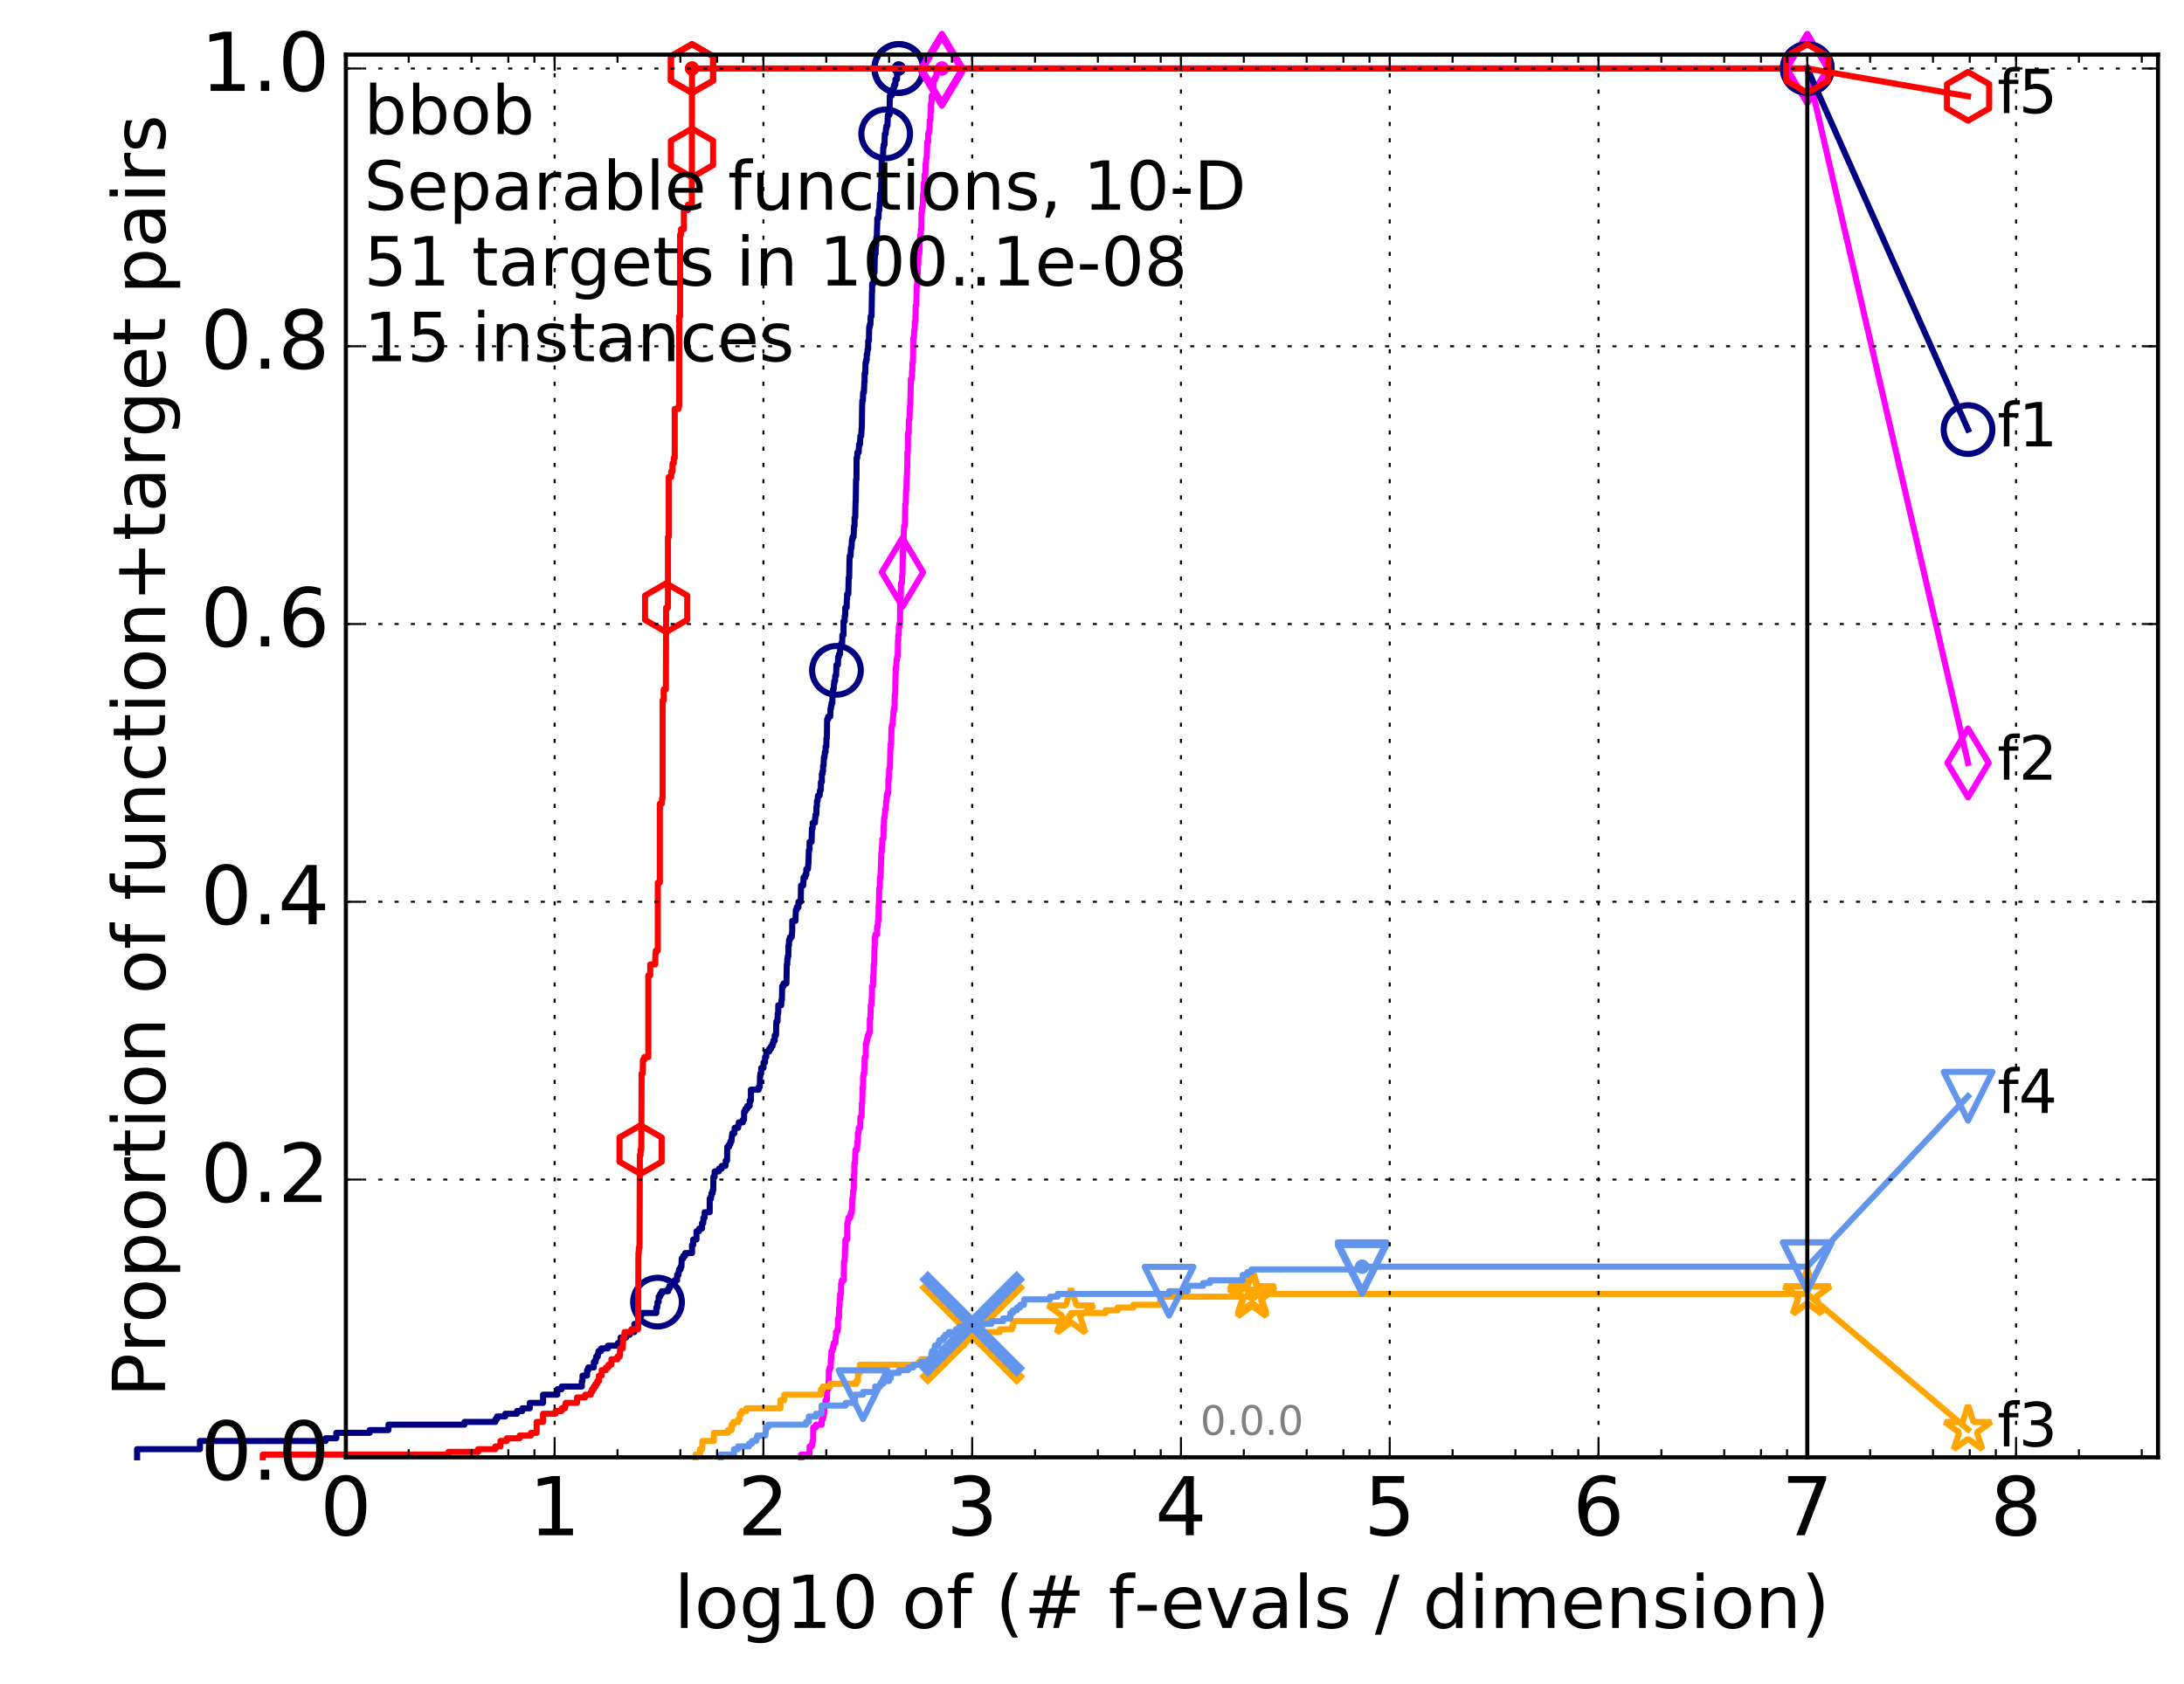 <?xml version="1.0" encoding="utf-8" standalone="no"?>
<!DOCTYPE svg PUBLIC "-//W3C//DTD SVG 1.1//EN"
  "http://www.w3.org/Graphics/SVG/1.1/DTD/svg11.dtd">
<!-- Created with matplotlib (http://matplotlib.org/) -->
<svg height="415pt" version="1.1" viewBox="0 0 538 415" width="538pt" xmlns="http://www.w3.org/2000/svg" xmlns:xlink="http://www.w3.org/1999/xlink">
 <defs>
  <style type="text/css">
*{stroke-linecap:butt;stroke-linejoin:round;stroke-miterlimit:100000;}
  </style>
 </defs>
 <g id="figure_1">
  <g id="patch_1">
   <path d="M 0 415.456 
L 538.8 415.456 
L 538.8 0 
L 0 0 
z
" style="fill:#ffffff;"/>
  </g>
  <g id="axes_1">
   <g id="patch_2">
    <path d="M 85.2 359.056 
L 531.6 359.056 
L 531.6 13.456 
L 85.2 13.456 
z
" style="fill:#ffffff;"/>
   </g>
   <g id="line2d_1">
    <defs>
     <path d="M 0 1.5 
C 0.398 1.5 0.779 1.342 1.061 1.061 
C 1.342 0.779 1.5 0.398 1.5 0 
C 1.5 -0.398 1.342 -0.779 1.061 -1.061 
C 0.779 -1.342 0.398 -1.5 0 -1.5 
C -0.398 -1.5 -0.779 -1.342 -1.061 -1.061 
C -1.342 -0.779 -1.5 -0.398 -1.5 0 
C -1.5 0.398 -1.342 0.779 -1.061 1.061 
C -0.779 1.342 -0.398 1.5 0 1.5 
z
" id="m282665c319" style="stroke:#000080;stroke-width:0.5;"/>
    </defs>
    <g>
     <use style="fill:#000080;stroke:#000080;stroke-width:0.5;" x="221.406" xlink:href="#m282665c319" y="16.878"/>
     <use style="fill:#000080;stroke:#000080;stroke-width:0.5;" x="221.406" xlink:href="#m282665c319" y="16.878"/>
    </g>
   </g>
   <g id="line2d_2">
    <path d="M 33.771 359.056 
L 33.771 357.044 
L 49.253 357.044 
L 49.253 355.031 
L 80.216 355.031 
L 80.216 354.36 
L 82.847 354.36 
L 82.847 353.018 
L 91.06 353.018 
L 91.06 352.347 
L 95.698 352.347 
L 95.698 351.005 
L 114.422 351.005 
L 114.422 350.334 
L 122.023 350.334 
L 122.023 349.663 
L 122.448 349.663 
L 122.448 348.992 
L 124.462 348.992 
L 124.462 348.321 
L 127.348 348.321 
L 127.348 347.65 
L 128.662 347.65 
L 128.662 346.979 
L 130.499 346.979 
L 130.499 345.638 
L 133.773 345.638 
L 133.773 343.625 
L 137.289 343.625 
L 137.289 342.283 
L 138.348 342.283 
L 138.348 341.612 
L 143.331 341.612 
L 143.331 340.27 
L 143.496 340.27 
L 143.496 338.928 
L 144.617 338.928 
L 144.617 337.586 
L 144.927 337.586 
L 144.927 336.915 
L 146.272 336.915 
L 146.272 335.574 
L 146.703 335.574 
L 146.703 334.903 
L 146.845 334.903 
L 146.845 334.232 
L 147.265 334.232 
L 147.265 333.561 
L 147.404 333.561 
L 147.404 332.89 
L 148.083 332.89 
L 148.083 332.219 
L 149.757 332.219 
L 149.757 331.548 
L 152.222 331.548 
L 152.222 330.877 
L 152.878 330.877 
L 152.878 329.535 
L 154.239 329.535 
L 154.239 328.864 
L 155.134 328.864 
L 155.134 328.193 
L 156.275 328.193 
L 156.275 326.18 
L 157.183 326.18 
L 157.272 324.168 
L 157.97 324.168 
L 157.97 323.497 
L 161.681 323.497 
L 161.681 322.155 
L 161.899 322.155 
L 161.971 320.813 
L 162.256 320.813 
L 162.256 319.471 
L 162.608 319.471 
L 162.608 318.8 
L 163.023 318.8 
L 163.023 318.129 
L 164.609 318.129 
L 164.609 317.458 
L 164.926 317.458 
L 164.926 316.787 
L 165.3 316.787 
L 165.3 316.116 
L 166.15 316.116 
L 166.15 315.445 
L 166.796 315.445 
L 166.796 314.104 
L 167.14 314.104 
L 167.14 313.433 
L 167.254 313.433 
L 167.254 312.762 
L 167.647 312.762 
L 167.647 312.091 
L 167.869 312.091 
L 167.924 310.078 
L 168.306 310.078 
L 168.306 309.407 
L 168.787 309.407 
L 168.787 308.736 
L 170.469 308.736 
L 170.469 306.723 
L 170.762 306.723 
L 170.762 305.381 
L 171.571 305.381 
L 171.571 303.369 
L 172.215 303.369 
L 172.215 302.698 
L 172.93 302.698 
L 172.93 301.356 
L 173.236 301.356 
L 173.279 300.014 
L 173.58 300.014 
L 173.58 298.672 
L 174.826 298.672 
L 174.826 295.317 
L 175.147 295.317 
L 175.147 294.646 
L 175.266 294.646 
L 175.266 293.975 
L 175.541 293.975 
L 175.541 293.304 
L 175.697 293.304 
L 175.736 289.95 
L 176.044 289.95 
L 176.044 288.608 
L 177.09 288.608 
L 177.09 287.937 
L 177.773 287.937 
L 177.773 287.266 
L 178.709 287.266 
L 178.777 285.924 
L 179.112 285.924 
L 179.146 282.569 
L 179.607 282.569 
L 179.607 281.899 
L 179.931 281.899 
L 179.931 281.228 
L 180.186 281.228 
L 180.281 279.886 
L 180.376 279.886 
L 180.376 279.215 
L 180.905 279.215 
L 180.967 277.873 
L 181.839 277.873 
L 181.839 277.202 
L 181.986 277.202 
L 181.986 276.531 
L 182.989 276.531 
L 182.989 275.86 
L 183.295 275.86 
L 183.295 273.847 
L 183.625 273.847 
L 183.625 273.176 
L 184.083 273.176 
L 184.083 272.505 
L 184.663 272.505 
L 184.688 271.164 
L 184.972 271.164 
L 184.972 268.48 
L 186.888 268.48 
L 186.888 267.809 
L 187.169 267.809 
L 187.215 265.125 
L 187.308 265.125 
L 187.308 264.454 
L 187.515 264.454 
L 187.515 263.112 
L 188.079 263.112 
L 188.079 261.77 
L 188.456 261.77 
L 188.456 260.429 
L 188.761 260.429 
L 188.761 259.087 
L 189.485 259.087 
L 189.485 258.416 
L 189.92 258.416 
L 189.92 257.745 
L 190.307 257.745 
L 190.307 257.074 
L 190.488 257.074 
L 190.488 256.403 
L 190.846 256.403 
L 190.846 255.061 
L 191.159 255.061 
L 191.237 251.706 
L 191.526 251.706 
L 191.583 249.694 
L 191.716 249.694 
L 191.716 247.681 
L 192.444 247.681 
L 192.517 246.339 
L 192.608 246.339 
L 192.681 242.984 
L 193.023 242.984 
L 193.023 242.313 
L 193.727 242.313 
L 193.814 237.617 
L 193.934 237.617 
L 193.934 236.275 
L 194.054 236.275 
L 194.054 235.604 
L 194.19 235.604 
L 194.224 232.92 
L 194.359 232.92 
L 194.359 231.578 
L 194.577 231.578 
L 194.577 230.907 
L 195.023 230.907 
L 195.121 229.565 
L 195.154 229.565 
L 195.154 226.882 
L 195.952 226.882 
L 196.046 224.198 
L 196.263 224.198 
L 196.263 223.527 
L 196.692 223.527 
L 196.692 222.185 
L 197.247 222.185 
L 197.321 218.159 
L 197.874 218.159 
L 197.946 216.147 
L 198.373 216.147 
L 198.373 215.476 
L 198.624 215.476 
L 198.624 214.134 
L 199.024 214.134 
L 199.12 212.792 
L 199.147 212.792 
L 199.256 209.437 
L 199.417 209.437 
L 199.431 207.424 
L 199.922 207.424 
L 200.014 204.07 
L 200.183 204.07 
L 200.183 202.728 
L 200.747 202.728 
L 200.823 201.386 
L 200.886 201.386 
L 200.886 200.715 
L 201.086 200.715 
L 201.136 198.702 
L 201.235 198.702 
L 201.235 197.36 
L 201.395 197.36 
L 201.494 196.018 
L 201.906 196.018 
L 202.002 194.677 
L 202.192 194.677 
L 202.228 192.664 
L 202.452 192.664 
L 202.452 190.651 
L 202.627 190.651 
L 202.627 189.98 
L 202.755 189.98 
L 202.755 188.638 
L 202.87 188.638 
L 202.962 186.625 
L 203.11 186.625 
L 203.19 185.283 
L 203.371 185.283 
L 203.371 183.942 
L 203.572 183.942 
L 203.583 181.929 
L 203.694 181.929 
L 203.75 177.232 
L 204.003 177.232 
L 204.003 176.561 
L 204.511 176.561 
L 204.586 174.548 
L 204.703 174.548 
L 204.703 173.878 
L 204.83 173.878 
L 204.83 173.207 
L 205.05 173.207 
L 205.06 171.194 
L 205.164 171.194 
L 205.185 169.852 
L 205.361 169.852 
L 205.443 168.51 
L 205.504 168.51 
L 205.504 167.839 
L 205.708 167.839 
L 205.749 166.497 
L 205.96 166.497 
L 206.05 163.813 
L 206.416 163.813 
L 206.465 161.801 
L 206.68 161.801 
L 206.68 161.13 
L 206.94 161.13 
L 206.94 159.788 
L 207.074 159.788 
L 207.074 159.117 
L 207.245 159.117 
L 207.245 158.446 
L 207.461 158.446 
L 207.508 156.433 
L 207.787 156.433 
L 207.787 153.078 
L 208.081 153.078 
L 208.081 151.737 
L 208.208 151.737 
L 208.217 149.724 
L 208.549 149.724 
L 208.603 147.711 
L 208.665 147.711 
L 208.665 146.369 
L 208.974 146.369 
L 209.061 142.343 
L 209.183 142.343 
L 209.269 137.647 
L 209.304 137.647 
L 209.304 136.976 
L 209.527 136.976 
L 209.621 134.963 
L 209.765 134.963 
L 209.875 132.95 
L 210.009 132.95 
L 210.009 132.279 
L 210.275 132.279 
L 210.382 129.596 
L 210.513 129.596 
L 210.513 127.583 
L 210.668 127.583 
L 210.765 123.557 
L 210.797 123.557 
L 210.878 118.19 
L 210.974 118.19 
L 211.014 112.822 
L 211.165 112.822 
L 211.189 111.48 
L 211.52 111.48 
L 211.621 109.468 
L 211.853 109.468 
L 211.93 107.455 
L 212.144 107.455 
L 212.25 105.442 
L 212.295 105.442 
L 212.385 99.403 
L 212.415 99.403 
L 212.415 98.733 
L 212.55 98.733 
L 212.625 96.72 
L 212.81 96.72 
L 212.92 94.036 
L 212.986 94.036 
L 212.986 92.023 
L 213.146 92.023 
L 213.212 89.339 
L 213.342 89.339 
L 213.342 88.668 
L 213.507 88.668 
L 213.507 87.327 
L 213.635 87.327 
L 213.741 85.985 
L 213.868 85.985 
L 213.868 83.972 
L 214.043 83.972 
L 214.113 80.617 
L 214.265 80.617 
L 214.265 79.946 
L 214.417 79.946 
L 214.472 77.933 
L 214.69 77.933 
L 214.798 71.895 
L 214.832 71.895 
L 214.845 69.882 
L 215.192 69.882 
L 215.259 67.198 
L 215.417 67.198 
L 215.495 63.173 
L 215.554 63.173 
L 215.554 62.502 
L 215.71 62.502 
L 215.729 60.489 
L 215.833 60.489 
L 215.878 58.476 
L 215.987 58.476 
L 216.089 55.122 
L 216.108 55.122 
L 216.108 53.78 
L 216.392 53.78 
L 216.486 51.767 
L 216.611 51.767 
L 216.686 49.754 
L 216.747 49.754 
L 216.791 47.741 
L 217.03 47.741 
L 217.115 43.716 
L 217.152 43.716 
L 217.212 39.019 
L 217.489 39.019 
L 217.591 36.335 
L 217.674 36.335 
L 217.674 35.664 
L 217.886 35.664 
L 217.957 32.981 
L 218.178 32.981 
L 218.242 31.639 
L 218.369 31.639 
L 218.369 30.968 
L 218.615 30.968 
L 218.717 28.284 
L 219.126 28.284 
L 219.193 23.588 
L 219.637 23.588 
L 219.708 22.246 
L 220.051 22.246 
L 220.051 21.575 
L 220.248 21.575 
L 220.248 20.904 
L 220.573 20.904 
L 220.573 19.562 
L 220.971 19.562 
L 220.971 18.22 
L 221.22 18.22 
L 221.22 17.549 
L 221.406 17.549 
L 221.406 16.878 
L 445.2 16.878 
L 445.2 16.878 
" style="fill:none;stroke:#000080;stroke-linecap:square;stroke-width:1.5;"/>
   </g>
   <g id="line2d_3">
    <defs>
     <path d="M 0 6 
C 1.591 6 3.117 5.368 4.243 4.243 
C 5.368 3.117 6 1.591 6 0 
C 6 -1.591 5.368 -3.117 4.243 -4.243 
C 3.117 -5.368 1.591 -6 0 -6 
C -1.591 -6 -3.117 -5.368 -4.243 -4.243 
C -5.368 -3.117 -6 -1.591 -6 0 
C -6 1.591 -5.368 3.117 -4.243 4.243 
C -3.117 5.368 -1.591 6 0 6 
z
" id="m1bcdf6591c" style="stroke:#000080;stroke-width:1.5;"/>
    </defs>
    <g>
     <use style="fill:none;stroke:#000080;stroke-width:1.5;" x="161.971" xlink:href="#m1bcdf6591c" y="320.813"/>
     <use style="fill:none;stroke:#000080;stroke-width:1.5;" x="206.05" xlink:href="#m1bcdf6591c" y="165.155"/>
     <use style="fill:none;stroke:#000080;stroke-width:1.5;" x="218.178" xlink:href="#m1bcdf6591c" y="32.981"/>
     <use style="fill:none;stroke:#000080;stroke-width:1.5;" x="221.406" xlink:href="#m1bcdf6591c" y="16.878"/>
     <use style="fill:none;stroke:#000080;stroke-width:1.5;" x="221.406" xlink:href="#m1bcdf6591c" y="16.878"/>
     <use style="fill:none;stroke:#000080;stroke-width:1.5;" x="445.2" xlink:href="#m1bcdf6591c" y="16.878"/>
    </g>
   </g>
   <g id="line2d_4"/>
   <g id="line2d_5">
    <defs>
     <path d="M 0 1.5 
C 0.398 1.5 0.779 1.342 1.061 1.061 
C 1.342 0.779 1.5 0.398 1.5 0 
C 1.5 -0.398 1.342 -0.779 1.061 -1.061 
C 0.779 -1.342 0.398 -1.5 0 -1.5 
C -0.398 -1.5 -0.779 -1.342 -1.061 -1.061 
C -1.342 -0.779 -1.5 -0.398 -1.5 0 
C -1.5 0.398 -1.342 0.779 -1.061 1.061 
C -0.779 1.342 -0.398 1.5 0 1.5 
z
" id="mac17a59f12" style="stroke:#ff00ff;stroke-width:0.5;"/>
    </defs>
    <g>
     <use style="fill:#ff00ff;stroke:#ff00ff;stroke-width:0.5;" x="232.021" xlink:href="#mac17a59f12" y="16.878"/>
     <use style="fill:#ff00ff;stroke:#ff00ff;stroke-width:0.5;" x="232.021" xlink:href="#mac17a59f12" y="16.878"/>
    </g>
   </g>
   <g id="line2d_6">
    <path d="M 197.35 359.056 
L 197.35 358.385 
L 199.39 358.385 
L 199.431 356.373 
L 200.014 356.373 
L 200.014 355.702 
L 200.144 355.702 
L 200.144 355.031 
L 200.3 355.031 
L 200.325 351.676 
L 200.999 351.676 
L 200.999 351.005 
L 202.417 351.005 
L 202.417 349.663 
L 202.72 349.663 
L 202.72 348.992 
L 202.881 348.992 
L 202.881 348.321 
L 203.03 348.321 
L 203.042 346.309 
L 203.348 346.309 
L 203.348 344.967 
L 203.683 344.967 
L 203.75 342.283 
L 204.047 342.283 
L 204.101 340.27 
L 204.166 340.27 
L 204.177 337.586 
L 204.361 337.586 
L 204.361 336.915 
L 204.65 336.915 
L 204.66 334.903 
L 204.766 334.903 
L 204.809 332.89 
L 205.092 332.89 
L 205.092 332.219 
L 205.227 332.219 
L 205.227 331.548 
L 205.371 331.548 
L 205.371 330.877 
L 205.809 330.877 
L 205.839 329.535 
L 205.94 329.535 
L 205.94 328.193 
L 206.278 328.193 
L 206.278 327.522 
L 206.426 327.522 
L 206.426 324.839 
L 206.67 324.839 
L 206.699 322.155 
L 206.796 322.155 
L 206.863 320.142 
L 206.959 320.142 
L 206.959 318.8 
L 207.15 318.8 
L 207.207 316.116 
L 207.368 316.116 
L 207.368 315.445 
L 207.852 315.445 
L 207.907 310.749 
L 208.071 310.749 
L 208.171 307.394 
L 208.199 307.394 
L 208.271 305.381 
L 208.683 305.381 
L 208.709 301.356 
L 208.877 301.356 
L 208.877 300.685 
L 209 300.685 
L 209 300.014 
L 209.45 300.014 
L 209.45 299.343 
L 209.621 299.343 
L 209.621 298.672 
L 209.849 298.672 
L 209.959 295.317 
L 210.067 295.317 
L 210.167 293.304 
L 210.299 293.304 
L 210.374 289.279 
L 210.447 289.279 
L 210.464 286.595 
L 210.635 286.595 
L 210.7 283.911 
L 210.765 283.911 
L 210.765 283.24 
L 211.102 283.24 
L 211.205 281.228 
L 211.316 281.228 
L 211.316 279.215 
L 211.496 279.215 
L 211.535 277.873 
L 211.914 277.873 
L 211.938 275.189 
L 212.227 275.189 
L 212.318 271.834 
L 212.4 271.834 
L 212.505 267.809 
L 212.61 267.809 
L 212.617 265.125 
L 212.743 265.125 
L 212.743 264.454 
L 212.898 264.454 
L 213.008 260.429 
L 213.269 260.429 
L 213.291 257.074 
L 213.464 257.074 
L 213.464 256.403 
L 213.628 256.403 
L 213.628 255.732 
L 213.777 255.732 
L 213.777 255.061 
L 214.05 255.061 
L 214.05 254.39 
L 214.252 254.39 
L 214.265 251.035 
L 214.417 251.035 
L 214.513 247.681 
L 214.669 247.681 
L 214.744 245.668 
L 214.784 245.668 
L 214.798 242.984 
L 215.039 242.984 
L 215.119 240.3 
L 215.166 240.3 
L 215.252 237.617 
L 215.351 237.617 
L 215.43 232.92 
L 215.502 232.92 
L 215.502 230.907 
L 215.645 230.907 
L 215.645 230.236 
L 216.051 230.236 
L 216.057 228.223 
L 216.26 228.223 
L 216.26 226.882 
L 216.392 226.882 
L 216.461 222.856 
L 216.511 222.856 
L 216.58 218.83 
L 216.717 218.83 
L 216.76 216.147 
L 216.889 216.147 
L 217 213.463 
L 217.012 213.463 
L 217.103 210.108 
L 217.188 210.108 
L 217.291 208.095 
L 217.333 208.095 
L 217.339 206.753 
L 217.597 206.753 
L 217.674 203.399 
L 217.709 203.399 
L 217.798 201.386 
L 217.933 201.386 
L 218.044 199.373 
L 218.219 199.373 
L 218.288 197.36 
L 218.409 197.36 
L 218.426 196.018 
L 218.586 196.018 
L 218.586 195.348 
L 218.83 195.348 
L 218.841 191.993 
L 218.959 191.993 
L 219.059 189.309 
L 219.209 189.309 
L 219.32 184.613 
L 219.353 184.613 
L 219.408 183.271 
L 219.512 183.271 
L 219.604 179.245 
L 219.724 179.245 
L 219.724 178.574 
L 219.885 178.574 
L 219.977 176.561 
L 220.035 176.561 
L 220.115 175.219 
L 220.184 175.219 
L 220.184 174.548 
L 220.364 174.548 
L 220.401 171.194 
L 220.516 171.194 
L 220.615 165.826 
L 220.656 165.826 
L 220.656 164.484 
L 220.77 164.484 
L 220.853 162.472 
L 220.996 162.472 
L 220.996 161.801 
L 221.134 161.801 
L 221.21 157.775 
L 221.27 157.775 
L 221.27 156.433 
L 221.406 156.433 
L 221.421 154.42 
L 221.536 154.42 
L 221.536 153.749 
L 221.686 153.749 
L 221.78 147.04 
L 221.898 147.04 
L 221.927 143.685 
L 222.19 143.685 
L 222.224 141.673 
L 222.306 141.673 
L 222.417 135.634 
L 222.436 135.634 
L 222.541 133.621 
L 222.584 133.621 
L 222.665 130.267 
L 222.703 130.267 
L 222.703 129.596 
L 222.915 129.596 
L 222.99 124.228 
L 223.102 124.228 
L 223.19 120.873 
L 223.259 120.873 
L 223.365 117.519 
L 223.397 117.519 
L 223.498 114.835 
L 223.512 114.835 
L 223.512 111.48 
L 223.639 111.48 
L 223.671 106.784 
L 223.834 106.784 
L 223.901 103.429 
L 224.031 103.429 
L 224.138 100.074 
L 224.222 100.074 
L 224.319 96.049 
L 224.337 96.049 
L 224.376 93.365 
L 224.625 93.365 
L 224.682 91.352 
L 224.747 91.352 
L 224.755 89.339 
L 224.889 89.339 
L 224.987 83.301 
L 225.128 83.301 
L 225.208 81.288 
L 225.31 81.288 
L 225.352 79.275 
L 225.486 79.275 
L 225.586 75.25 
L 225.727 75.25 
L 225.806 70.553 
L 225.933 70.553 
L 225.966 67.869 
L 226.047 67.869 
L 226.121 65.186 
L 226.206 65.186 
L 226.279 62.502 
L 226.475 62.502 
L 226.547 59.818 
L 226.595 59.818 
L 226.706 57.805 
L 226.833 57.805 
L 226.833 56.463 
L 226.974 56.463 
L 226.997 52.438 
L 227.114 52.438 
L 227.134 51.096 
L 227.3 51.096 
L 227.388 47.741 
L 227.488 47.741 
L 227.564 45.058 
L 227.739 45.058 
L 227.758 43.045 
L 227.957 43.045 
L 228.009 40.361 
L 228.08 40.361 
L 228.147 39.019 
L 228.28 39.019 
L 228.391 35.664 
L 228.405 35.664 
L 228.405 34.993 
L 228.642 34.993 
L 228.646 32.981 
L 228.812 32.981 
L 228.812 32.31 
L 228.96 32.31 
L 229.013 29.626 
L 229.198 29.626 
L 229.226 27.613 
L 229.322 27.613 
L 229.322 25.6 
L 229.448 25.6 
L 229.504 23.588 
L 229.902 23.588 
L 230.008 20.233 
L 230.049 20.233 
L 230.049 19.562 
L 230.407 19.562 
L 230.407 18.891 
L 230.657 18.891 
L 230.72 17.549 
L 232.021 17.549 
L 232.021 16.878 
L 445.2 16.878 
L 445.2 16.878 
" style="fill:none;stroke:#ff00ff;stroke-linecap:square;stroke-width:1.5;"/>
   </g>
   <g id="line2d_7">
    <defs>
     <path d="M -0 8.485 
L 5.091 0 
L 0 -8.485 
L -5.091 -0 
z
" id="m4da68f627e" style="stroke:#ff00ff;stroke-linejoin:miter;stroke-width:1.5;"/>
    </defs>
    <g>
     <use style="fill:none;stroke:#ff00ff;stroke-linejoin:miter;stroke-width:1.5;" x="222.306" xlink:href="#m4da68f627e" y="141.002"/>
     <use style="fill:none;stroke:#ff00ff;stroke-linejoin:miter;stroke-width:1.5;" x="232.021" xlink:href="#m4da68f627e" y="17.549"/>
     <use style="fill:none;stroke:#ff00ff;stroke-linejoin:miter;stroke-width:1.5;" x="232.021" xlink:href="#m4da68f627e" y="16.878"/>
     <use style="fill:none;stroke:#ff00ff;stroke-linejoin:miter;stroke-width:1.5;" x="232.021" xlink:href="#m4da68f627e" y="16.878"/>
     <use style="fill:none;stroke:#ff00ff;stroke-linejoin:miter;stroke-width:1.5;" x="445.2" xlink:href="#m4da68f627e" y="16.878"/>
    </g>
   </g>
   <g id="line2d_8"/>
   <g id="line2d_9">
    <defs>
     <path d="M 0 1.5 
C 0.398 1.5 0.779 1.342 1.061 1.061 
C 1.342 0.779 1.5 0.398 1.5 0 
C 1.5 -0.398 1.342 -0.779 1.061 -1.061 
C 0.779 -1.342 0.398 -1.5 0 -1.5 
C -0.398 -1.5 -0.779 -1.342 -1.061 -1.061 
C -1.342 -0.779 -1.5 -0.398 -1.5 0 
C -1.5 0.398 -1.342 0.779 -1.061 1.061 
C -0.779 1.342 -0.398 1.5 0 1.5 
z
" id="m4bf2fa0e98" style="stroke:#ffa500;stroke-width:0.5;"/>
    </defs>
    <g>
     <use style="fill:#ffa500;stroke:#ffa500;stroke-width:0.5;" x="308.439" xlink:href="#m4bf2fa0e98" y="318.8"/>
     <use style="fill:#ffa500;stroke:#ffa500;stroke-width:0.5;" x="308.439" xlink:href="#m4bf2fa0e98" y="318.8"/>
    </g>
   </g>
   <g id="line2d_10">
    <path d="M 171.336 359.056 
L 171.336 358.385 
L 172.441 358.385 
L 172.441 357.044 
L 172.974 357.044 
L 172.974 356.373 
L 173.018 356.373 
L 173.018 355.031 
L 175.852 355.031 
L 175.852 353.018 
L 179.312 353.018 
L 179.312 352.347 
L 180.218 352.347 
L 180.218 351.005 
L 180.658 351.005 
L 180.658 350.334 
L 181.839 350.334 
L 181.839 349.663 
L 182.22 349.663 
L 182.22 348.321 
L 182.736 348.321 
L 182.736 347.65 
L 183.842 347.65 
L 183.842 346.979 
L 192.241 346.979 
L 192.241 344.967 
L 193.201 344.967 
L 193.201 343.625 
L 202.24 343.625 
L 202.24 342.283 
L 202.708 342.283 
L 202.708 341.612 
L 204.511 341.612 
L 204.511 340.941 
L 210.926 340.941 
L 210.926 340.27 
L 211.331 340.27 
L 211.331 338.257 
L 211.814 338.257 
L 211.814 336.244 
L 226.323 336.244 
L 226.323 335.574 
L 226.899 335.574 
L 226.899 334.903 
L 229.771 334.903 
L 229.771 334.232 
L 232.582 334.232 
L 232.582 333.561 
L 233.959 333.561 
L 233.959 332.89 
L 235.832 332.89 
L 235.832 331.548 
L 237.441 331.548 
L 237.441 330.877 
L 237.516 330.877 
L 237.516 329.535 
L 238.849 329.535 
L 238.849 328.864 
L 239.481 328.864 
L 239.481 328.193 
L 246.268 328.193 
L 246.268 327.522 
L 249.261 327.522 
L 249.261 326.851 
L 249.549 326.851 
L 249.549 325.509 
L 262.871 325.509 
L 262.871 324.839 
L 263.386 324.839 
L 263.386 324.168 
L 263.857 324.168 
L 263.857 323.497 
L 272.347 323.497 
L 272.347 322.826 
L 275.333 322.826 
L 275.333 322.155 
L 279.189 322.155 
L 279.189 321.484 
L 285.693 321.484 
L 285.693 320.813 
L 285.852 320.813 
L 285.852 320.142 
L 285.93 320.142 
L 285.93 319.471 
L 308.439 319.471 
L 308.439 318.8 
L 445.2 318.8 
" style="fill:none;stroke:#ffa500;stroke-linecap:square;stroke-width:1.5;"/>
   </g>
   <g id="line2d_11">
    <defs>
     <path d="M 0 -6 
L -1.347 -1.854 
L -5.706 -1.854 
L -2.18 0.708 
L -3.527 4.854 
L -0 2.292 
L 3.527 4.854 
L 2.18 0.708 
L 5.706 -1.854 
L 1.347 -1.854 
z
" id="m25231e2188" style="stroke:#ffa500;stroke-linejoin:bevel;stroke-width:1.5;"/>
    </defs>
    <g>
     <use style="fill:none;stroke:#ffa500;stroke-linejoin:bevel;stroke-width:1.5;" x="263.857" xlink:href="#m25231e2188" y="323.497"/>
     <use style="fill:none;stroke:#ffa500;stroke-linejoin:bevel;stroke-width:1.5;" x="308.439" xlink:href="#m25231e2188" y="319.471"/>
     <use style="fill:none;stroke:#ffa500;stroke-linejoin:bevel;stroke-width:1.5;" x="308.439" xlink:href="#m25231e2188" y="318.8"/>
     <use style="fill:none;stroke:#ffa500;stroke-linejoin:bevel;stroke-width:1.5;" x="308.439" xlink:href="#m25231e2188" y="318.8"/>
     <use style="fill:none;stroke:#ffa500;stroke-linejoin:bevel;stroke-width:1.5;" x="445.2" xlink:href="#m25231e2188" y="318.8"/>
    </g>
   </g>
   <g id="line2d_12"/>
   <g id="line2d_13">
    <path clip-path="url(#pc43212020a)" d="M 239.486 328.193 
" style="fill:none;stroke:#ffa500;stroke-linecap:square;"/>
    <defs>
     <path d="M -12 12 
L 12 -12 
M -12 -12 
L 12 12 
" id="m0fd6b2b6d8" style="stroke:#ffa500;stroke-width:3.0;"/>
    </defs>
    <g clip-path="url(#pc43212020a)">
     <use style="fill:#ffa500;stroke:#ffa500;stroke-width:3.0;" x="239.486" xlink:href="#m0fd6b2b6d8" y="328.193"/>
    </g>
   </g>
   <g id="line2d_14">
    <defs>
     <path d="M 0 1.5 
C 0.398 1.5 0.779 1.342 1.061 1.061 
C 1.342 0.779 1.5 0.398 1.5 0 
C 1.5 -0.398 1.342 -0.779 1.061 -1.061 
C 0.779 -1.342 0.398 -1.5 0 -1.5 
C -0.398 -1.5 -0.779 -1.342 -1.061 -1.061 
C -1.342 -0.779 -1.5 -0.398 -1.5 0 
C -1.5 0.398 -1.342 0.779 -1.061 1.061 
C -0.779 1.342 -0.398 1.5 0 1.5 
z
" id="md3a803a8c8" style="stroke:#6495ed;stroke-width:0.5;"/>
    </defs>
    <g>
     <use style="fill:#6495ed;stroke:#6495ed;stroke-width:0.5;" x="335.548" xlink:href="#md3a803a8c8" y="312.091"/>
     <use style="fill:#6495ed;stroke:#6495ed;stroke-width:0.5;" x="335.548" xlink:href="#md3a803a8c8" y="312.091"/>
    </g>
   </g>
   <g id="line2d_15">
    <path d="M 177.524 359.056 
L 177.524 358.385 
L 180.813 358.385 
L 180.813 357.044 
L 181.81 357.044 
L 181.81 356.373 
L 184.506 356.373 
L 184.506 355.702 
L 185.227 355.702 
L 185.227 355.031 
L 186.316 355.031 
L 186.316 354.36 
L 186.532 354.36 
L 186.532 353.689 
L 188.543 353.689 
L 188.543 353.018 
L 188.63 353.018 
L 188.63 351.676 
L 189.211 351.676 
L 189.211 351.005 
L 198.583 351.005 
L 198.583 350.334 
L 199.256 350.334 
L 199.256 348.992 
L 200.999 348.992 
L 200.999 348.321 
L 202.37 348.321 
L 202.37 347.65 
L 202.381 347.65 
L 202.381 346.309 
L 208.316 346.309 
L 208.316 345.638 
L 210.627 345.638 
L 210.627 343.625 
L 212.587 343.625 
L 212.587 342.954 
L 215.58 342.954 
L 215.58 341.612 
L 216.815 341.612 
L 216.815 340.941 
L 217.549 340.941 
L 217.549 340.27 
L 219.026 340.27 
L 219.026 339.599 
L 219.419 339.599 
L 219.419 338.928 
L 219.55 338.928 
L 219.55 338.257 
L 221.421 338.257 
L 221.421 337.586 
L 223.716 337.586 
L 223.716 336.915 
L 225.004 336.915 
L 225.004 336.244 
L 226.817 336.244 
L 226.817 335.574 
L 228.697 335.574 
L 228.697 334.903 
L 229.406 334.903 
L 229.406 333.561 
L 229.584 333.561 
L 229.584 332.89 
L 230.188 332.89 
L 230.188 332.219 
L 230.3 332.219 
L 230.3 331.548 
L 231.117 331.548 
L 231.117 330.877 
L 231.388 330.877 
L 231.388 330.206 
L 232.331 330.206 
L 232.331 329.535 
L 232.818 329.535 
L 232.818 328.864 
L 233.732 328.864 
L 233.732 328.193 
L 235.464 328.193 
L 235.464 327.522 
L 236.298 327.522 
L 236.298 326.851 
L 237.773 326.851 
L 237.773 326.18 
L 244.229 326.18 
L 244.229 325.509 
L 247.115 325.509 
L 247.115 324.839 
L 248.88 324.839 
L 248.88 323.497 
L 249.519 323.497 
L 249.519 322.826 
L 250.491 322.826 
L 250.491 322.155 
L 251.283 322.155 
L 251.283 321.484 
L 252.236 321.484 
L 252.236 320.813 
L 252.275 320.813 
L 252.275 320.142 
L 258.686 320.142 
L 258.686 319.471 
L 260.543 319.471 
L 260.543 318.8 
L 287.98 318.8 
L 287.98 318.129 
L 292.568 318.129 
L 292.568 316.787 
L 296.373 316.787 
L 296.373 316.116 
L 298.057 316.116 
L 298.057 315.445 
L 306.136 315.445 
L 306.136 314.104 
L 307.238 314.104 
L 307.238 313.433 
L 308.289 313.433 
L 308.289 312.762 
L 335.548 312.762 
L 335.548 312.091 
L 445.2 312.091 
" style="fill:none;stroke:#6495ed;stroke-linecap:square;stroke-width:1.5;"/>
   </g>
   <g id="line2d_16">
    <defs>
     <path d="M -0 6 
L 6 -6 
L -6 -6 
z
" id="mb989234b44" style="stroke:#6495ed;stroke-linejoin:miter;stroke-width:1.5;"/>
    </defs>
    <g>
     <use style="fill:none;stroke:#6495ed;stroke-linejoin:miter;stroke-width:1.5;" x="212.587" xlink:href="#mb989234b44" y="343.625"/>
     <use style="fill:none;stroke:#6495ed;stroke-linejoin:miter;stroke-width:1.5;" x="287.98" xlink:href="#mb989234b44" y="318.129"/>
     <use style="fill:none;stroke:#6495ed;stroke-linejoin:miter;stroke-width:1.5;" x="335.548" xlink:href="#mb989234b44" y="312.762"/>
     <use style="fill:none;stroke:#6495ed;stroke-linejoin:miter;stroke-width:1.5;" x="335.548" xlink:href="#mb989234b44" y="312.091"/>
     <use style="fill:none;stroke:#6495ed;stroke-linejoin:miter;stroke-width:1.5;" x="445.2" xlink:href="#mb989234b44" y="312.091"/>
    </g>
   </g>
   <g id="line2d_17"/>
   <g id="line2d_18">
    <path clip-path="url(#pc43212020a)" d="M 239.486 326.18 
" style="fill:none;stroke:#6495ed;stroke-linecap:square;"/>
    <defs>
     <path d="M -12 12 
L 12 -12 
M -12 -12 
L 12 12 
" id="ma0c36eac0c" style="stroke:#6495ed;stroke-width:3.0;"/>
    </defs>
    <g clip-path="url(#pc43212020a)">
     <use style="fill:#6495ed;stroke:#6495ed;stroke-width:3.0;" x="239.486" xlink:href="#ma0c36eac0c" y="326.18"/>
    </g>
   </g>
   <g id="line2d_19">
    <defs>
     <path d="M 0 1.5 
C 0.398 1.5 0.779 1.342 1.061 1.061 
C 1.342 0.779 1.5 0.398 1.5 0 
C 1.5 -0.398 1.342 -0.779 1.061 -1.061 
C 0.779 -1.342 0.398 -1.5 0 -1.5 
C -0.398 -1.5 -0.779 -1.342 -1.061 -1.061 
C -1.342 -0.779 -1.5 -0.398 -1.5 0 
C -1.5 0.398 -1.342 0.779 -1.061 1.061 
C -0.779 1.342 -0.398 1.5 0 1.5 
z
" id="mb349c9c0a3" style="stroke:#ff0000;stroke-width:0.5;"/>
    </defs>
    <g>
     <use style="fill:#ff0000;stroke:#ff0000;stroke-width:0.5;" x="170.469" xlink:href="#mb349c9c0a3" y="16.878"/>
     <use style="fill:#ff0000;stroke:#ff0000;stroke-width:0.5;" x="170.469" xlink:href="#mb349c9c0a3" y="16.878"/>
    </g>
   </g>
   <g id="line2d_20">
    <path d="M 64.735 359.056 
L 64.735 358.385 
L 110.47 358.385 
L 110.47 357.714 
L 117.778 357.714 
L 117.778 357.044 
L 122.023 357.044 
L 122.023 356.373 
L 123.276 356.373 
L 123.276 355.031 
L 124.844 355.031 
L 124.844 354.36 
L 128.015 354.36 
L 128.015 353.689 
L 130.791 353.689 
L 130.791 353.018 
L 132.196 353.018 
L 132.196 350.334 
L 133.773 350.334 
L 133.773 348.321 
L 136.851 348.321 
L 136.851 347.65 
L 138.348 347.65 
L 138.348 346.979 
L 139.16 346.979 
L 139.16 346.309 
L 139.358 346.309 
L 139.358 345.638 
L 142.142 345.638 
L 142.142 344.296 
L 144.144 344.296 
L 144.144 343.625 
L 145.535 343.625 
L 145.535 342.954 
L 145.833 342.954 
L 145.833 342.283 
L 146.272 342.283 
L 146.272 341.612 
L 146.703 341.612 
L 146.703 340.941 
L 147.126 340.941 
L 147.126 340.27 
L 147.541 340.27 
L 147.541 338.928 
L 148.216 338.928 
L 148.216 337.586 
L 149.255 337.586 
L 149.255 336.915 
L 149.881 336.915 
L 149.881 336.244 
L 150.609 336.244 
L 150.609 334.903 
L 152.11 334.903 
L 152.11 334.232 
L 152.662 334.232 
L 152.77 332.219 
L 153.412 332.219 
L 153.517 329.535 
L 153.829 329.535 
L 153.829 328.193 
L 155.521 328.193 
L 155.521 327.522 
L 157.183 327.522 
L 157.272 308.736 
L 157.36 308.736 
L 157.36 307.394 
L 157.536 307.394 
L 157.624 284.582 
L 157.798 284.582 
L 157.798 283.24 
L 157.97 283.24 
L 158.056 264.454 
L 158.311 264.454 
L 158.396 261.099 
L 158.73 261.099 
L 158.73 260.429 
L 159.705 260.429 
L 159.705 240.3 
L 160.177 240.3 
L 160.177 237.617 
L 161.388 237.617 
L 161.462 234.933 
L 161.535 234.933 
L 161.535 234.262 
L 162.042 234.262 
L 162.042 217.488 
L 162.538 217.488 
L 162.538 198.031 
L 163.023 198.031 
L 163.091 196.689 
L 163.227 196.689 
L 163.227 172.536 
L 163.497 172.536 
L 163.497 169.852 
L 164.027 169.852 
L 164.093 149.724 
L 164.545 149.724 
L 164.545 132.279 
L 164.736 132.279 
L 164.736 117.519 
L 165.362 117.519 
L 165.362 116.177 
L 165.669 116.177 
L 165.669 114.164 
L 165.971 114.164 
L 165.971 112.822 
L 166.21 112.822 
L 166.21 100.745 
L 167.14 100.745 
L 167.14 100.074 
L 167.311 100.074 
L 167.311 77.933 
L 167.536 77.933 
L 167.536 57.805 
L 167.759 57.805 
L 167.759 56.463 
L 168.468 56.463 
L 168.468 51.767 
L 169.465 51.767 
L 169.465 50.425 
L 170.42 50.425 
L 170.469 16.878 
L 445.2 16.878 
L 445.2 16.878 
" style="fill:none;stroke:#ff0000;stroke-linecap:square;stroke-width:1.5;"/>
   </g>
   <g id="line2d_21">
    <defs>
     <path d="M 0 -6 
L -5.196 -3 
L -5.196 3 
L -0 6 
L 5.196 3 
L 5.196 -3 
z
" id="m6b7ac470e6" style="stroke:#ff0000;stroke-linejoin:miter;stroke-width:1.5;"/>
    </defs>
    <g>
     <use style="fill:none;stroke:#ff0000;stroke-linejoin:miter;stroke-width:1.5;" x="157.798" xlink:href="#m6b7ac470e6" y="283.24"/>
     <use style="fill:none;stroke:#ff0000;stroke-linejoin:miter;stroke-width:1.5;" x="164.093" xlink:href="#m6b7ac470e6" y="149.724"/>
     <use style="fill:none;stroke:#ff0000;stroke-linejoin:miter;stroke-width:1.5;" x="170.469" xlink:href="#m6b7ac470e6" y="37.677"/>
     <use style="fill:none;stroke:#ff0000;stroke-linejoin:miter;stroke-width:1.5;" x="170.469" xlink:href="#m6b7ac470e6" y="16.878"/>
     <use style="fill:none;stroke:#ff0000;stroke-linejoin:miter;stroke-width:1.5;" x="170.469" xlink:href="#m6b7ac470e6" y="16.878"/>
     <use style="fill:none;stroke:#ff0000;stroke-linejoin:miter;stroke-width:1.5;" x="445.2" xlink:href="#m6b7ac470e6" y="16.878"/>
    </g>
   </g>
   <g id="line2d_22"/>
   <g id="line2d_23">
    <path d="M 445.2 318.8 
L 484.8 352.213 
" style="fill:none;stroke:#ffa500;stroke-linecap:square;stroke-width:1.5;"/>
    <g>
     <use style="fill:none;stroke:#ffa500;stroke-linejoin:bevel;stroke-width:1.5;" x="445.2" xlink:href="#m25231e2188" y="318.8"/>
     <use style="fill:none;stroke:#ffa500;stroke-linejoin:bevel;stroke-width:1.5;" x="484.8" xlink:href="#m25231e2188" y="352.213"/>
    </g>
   </g>
   <g id="line2d_24">
    <path d="M 445.2 312.091 
L 484.8 270.09 
" style="fill:none;stroke:#6495ed;stroke-linecap:square;stroke-width:1.5;"/>
    <g>
     <use style="fill:none;stroke:#6495ed;stroke-linejoin:miter;stroke-width:1.5;" x="445.2" xlink:href="#mb989234b44" y="312.091"/>
     <use style="fill:none;stroke:#6495ed;stroke-linejoin:miter;stroke-width:1.5;" x="484.8" xlink:href="#mb989234b44" y="270.09"/>
    </g>
   </g>
   <g id="line2d_25">
    <path d="M 445.2 16.878 
L 484.8 187.967 
" style="fill:none;stroke:#ff00ff;stroke-linecap:square;stroke-width:1.5;"/>
    <g>
     <use style="fill:none;stroke:#ff00ff;stroke-linejoin:miter;stroke-width:1.5;" x="445.2" xlink:href="#m4da68f627e" y="16.878"/>
     <use style="fill:none;stroke:#ff00ff;stroke-linejoin:miter;stroke-width:1.5;" x="484.8" xlink:href="#m4da68f627e" y="187.967"/>
    </g>
   </g>
   <g id="line2d_26">
    <path d="M 445.2 16.878 
L 484.8 105.844 
" style="fill:none;stroke:#000080;stroke-linecap:square;stroke-width:1.5;"/>
    <g>
     <use style="fill:none;stroke:#000080;stroke-width:1.5;" x="445.2" xlink:href="#m1bcdf6591c" y="16.878"/>
     <use style="fill:none;stroke:#000080;stroke-width:1.5;" x="484.8" xlink:href="#m1bcdf6591c" y="105.844"/>
    </g>
   </g>
   <g id="line2d_27">
    <path d="M 445.2 16.878 
L 484.8 23.722 
" style="fill:none;stroke:#ff0000;stroke-linecap:square;stroke-width:1.5;"/>
    <g>
     <use style="fill:none;stroke:#ff0000;stroke-linejoin:miter;stroke-width:1.5;" x="445.2" xlink:href="#m6b7ac470e6" y="16.878"/>
     <use style="fill:none;stroke:#ff0000;stroke-linejoin:miter;stroke-width:1.5;" x="484.8" xlink:href="#m6b7ac470e6" y="23.722"/>
    </g>
   </g>
   <g id="line2d_28">
    <path d="M 445.2 359.056 
L 445.2 16.878 
" style="fill:none;stroke:#000000;stroke-linecap:square;"/>
   </g>
   <g id="patch_3">
    <path d="M 85.2 13.456 
L 531.6 13.456 
" style="fill:none;stroke:#000000;stroke-linecap:square;stroke-linejoin:miter;"/>
   </g>
   <g id="patch_4">
    <path d="M 531.6 359.056 
L 531.6 13.456 
" style="fill:none;stroke:#000000;stroke-linecap:square;stroke-linejoin:miter;"/>
   </g>
   <g id="patch_5">
    <path d="M 85.2 359.056 
L 531.6 359.056 
" style="fill:none;stroke:#000000;stroke-linecap:square;stroke-linejoin:miter;"/>
   </g>
   <g id="patch_6">
    <path d="M 85.2 359.056 
L 85.2 13.456 
" style="fill:none;stroke:#000000;stroke-linecap:square;stroke-linejoin:miter;"/>
   </g>
   <g id="matplotlib.axis_1">
    <g id="xtick_1">
     <g id="line2d_29">
      <path clip-path="url(#pc43212020a)" d="M 85.2 359.056 
L 85.2 13.456 
" style="fill:none;stroke:#000000;stroke-dasharray:1,3;stroke-dashoffset:0.0;stroke-width:0.5;"/>
     </g>
     <g id="line2d_30">
      <defs>
       <path d="M 0 0 
L 0 -4 
" id="m525311a0f6" style="stroke:#000000;stroke-width:0.5;"/>
      </defs>
      <g>
       <use style="stroke:#000000;stroke-width:0.5;" x="85.2" xlink:href="#m525311a0f6" y="359.056"/>
      </g>
     </g>
     <g id="line2d_31">
      <defs>
       <path d="M 0 0 
L 0 4 
" id="m11075cc509" style="stroke:#000000;stroke-width:0.5;"/>
      </defs>
      <g>
       <use style="stroke:#000000;stroke-width:0.5;" x="85.2" xlink:href="#m11075cc509" y="13.456"/>
      </g>
     </g>
     <g id="text_1">
      <!-- 0 -->
      <defs>
       <path d="M 31.781 66.406 
Q 24.172 66.406 20.328 58.906 
Q 16.5 51.422 16.5 36.375 
Q 16.5 21.391 20.328 13.891 
Q 24.172 6.391 31.781 6.391 
Q 39.453 6.391 43.281 13.891 
Q 47.125 21.391 47.125 36.375 
Q 47.125 51.422 43.281 58.906 
Q 39.453 66.406 31.781 66.406 
M 31.781 74.219 
Q 44.047 74.219 50.516 64.516 
Q 56.984 54.828 56.984 36.375 
Q 56.984 17.969 50.516 8.266 
Q 44.047 -1.422 31.781 -1.422 
Q 19.531 -1.422 13.062 8.266 
Q 6.594 17.969 6.594 36.375 
Q 6.594 54.828 13.062 64.516 
Q 19.531 74.219 31.781 74.219 
" id="BitstreamVeraSans-Roman-30"/>
      </defs>
      <g transform="translate(78.838 378.253)scale(0.2 -0.2)">
       <use xlink:href="#BitstreamVeraSans-Roman-30"/>
      </g>
     </g>
    </g>
    <g id="xtick_2">
     <g id="line2d_32">
      <path clip-path="url(#pc43212020a)" d="M 136.629 359.056 
L 136.629 13.456 
" style="fill:none;stroke:#000000;stroke-dasharray:1,3;stroke-dashoffset:0.0;stroke-width:0.5;"/>
     </g>
     <g id="line2d_33">
      <g>
       <use style="stroke:#000000;stroke-width:0.5;" x="136.629" xlink:href="#m525311a0f6" y="359.056"/>
      </g>
     </g>
     <g id="line2d_34">
      <g>
       <use style="stroke:#000000;stroke-width:0.5;" x="136.629" xlink:href="#m11075cc509" y="13.456"/>
      </g>
     </g>
     <g id="text_2">
      <!-- 1 -->
      <defs>
       <path d="M 12.406 8.297 
L 28.516 8.297 
L 28.516 63.922 
L 10.984 60.406 
L 10.984 69.391 
L 28.422 72.906 
L 38.281 72.906 
L 38.281 8.297 
L 54.391 8.297 
L 54.391 0 
L 12.406 0 
z
" id="BitstreamVeraSans-Roman-31"/>
      </defs>
      <g transform="translate(130.266 378.253)scale(0.2 -0.2)">
       <use xlink:href="#BitstreamVeraSans-Roman-31"/>
      </g>
     </g>
    </g>
    <g id="xtick_3">
     <g id="line2d_35">
      <path clip-path="url(#pc43212020a)" d="M 188.057 359.056 
L 188.057 13.456 
" style="fill:none;stroke:#000000;stroke-dasharray:1,3;stroke-dashoffset:0.0;stroke-width:0.5;"/>
     </g>
     <g id="line2d_36">
      <g>
       <use style="stroke:#000000;stroke-width:0.5;" x="188.057" xlink:href="#m525311a0f6" y="359.056"/>
      </g>
     </g>
     <g id="line2d_37">
      <g>
       <use style="stroke:#000000;stroke-width:0.5;" x="188.057" xlink:href="#m11075cc509" y="13.456"/>
      </g>
     </g>
     <g id="text_3">
      <!-- 2 -->
      <defs>
       <path d="M 19.188 8.297 
L 53.609 8.297 
L 53.609 0 
L 7.328 0 
L 7.328 8.297 
Q 12.938 14.109 22.625 23.891 
Q 32.328 33.688 34.812 36.531 
Q 39.547 41.844 41.422 45.531 
Q 43.312 49.219 43.312 52.781 
Q 43.312 58.594 39.234 62.25 
Q 35.156 65.922 28.609 65.922 
Q 23.969 65.922 18.812 64.312 
Q 13.672 62.703 7.812 59.422 
L 7.812 69.391 
Q 13.766 71.781 18.938 73 
Q 24.125 74.219 28.422 74.219 
Q 39.75 74.219 46.484 68.547 
Q 53.219 62.891 53.219 53.422 
Q 53.219 48.922 51.531 44.891 
Q 49.859 40.875 45.406 35.406 
Q 44.188 33.984 37.641 27.219 
Q 31.109 20.453 19.188 8.297 
" id="BitstreamVeraSans-Roman-32"/>
      </defs>
      <g transform="translate(181.695 378.253)scale(0.2 -0.2)">
       <use xlink:href="#BitstreamVeraSans-Roman-32"/>
      </g>
     </g>
    </g>
    <g id="xtick_4">
     <g id="line2d_38">
      <path clip-path="url(#pc43212020a)" d="M 239.486 359.056 
L 239.486 13.456 
" style="fill:none;stroke:#000000;stroke-dasharray:1,3;stroke-dashoffset:0.0;stroke-width:0.5;"/>
     </g>
     <g id="line2d_39">
      <g>
       <use style="stroke:#000000;stroke-width:0.5;" x="239.486" xlink:href="#m525311a0f6" y="359.056"/>
      </g>
     </g>
     <g id="line2d_40">
      <g>
       <use style="stroke:#000000;stroke-width:0.5;" x="239.486" xlink:href="#m11075cc509" y="13.456"/>
      </g>
     </g>
     <g id="text_4">
      <!-- 3 -->
      <defs>
       <path d="M 40.578 39.312 
Q 47.656 37.797 51.625 33 
Q 55.609 28.219 55.609 21.188 
Q 55.609 10.406 48.188 4.484 
Q 40.766 -1.422 27.094 -1.422 
Q 22.516 -1.422 17.656 -0.516 
Q 12.797 0.391 7.625 2.203 
L 7.625 11.719 
Q 11.719 9.328 16.594 8.109 
Q 21.484 6.891 26.812 6.891 
Q 36.078 6.891 40.938 10.547 
Q 45.797 14.203 45.797 21.188 
Q 45.797 27.641 41.281 31.266 
Q 36.766 34.906 28.719 34.906 
L 20.219 34.906 
L 20.219 43.016 
L 29.109 43.016 
Q 36.375 43.016 40.234 45.922 
Q 44.094 48.828 44.094 54.297 
Q 44.094 59.906 40.109 62.906 
Q 36.141 65.922 28.719 65.922 
Q 24.656 65.922 20.016 65.031 
Q 15.375 64.156 9.812 62.312 
L 9.812 71.094 
Q 15.438 72.656 20.344 73.438 
Q 25.25 74.219 29.594 74.219 
Q 40.828 74.219 47.359 69.109 
Q 53.906 64.016 53.906 55.328 
Q 53.906 49.266 50.438 45.094 
Q 46.969 40.922 40.578 39.312 
" id="BitstreamVeraSans-Roman-33"/>
      </defs>
      <g transform="translate(233.123 378.253)scale(0.2 -0.2)">
       <use xlink:href="#BitstreamVeraSans-Roman-33"/>
      </g>
     </g>
    </g>
    <g id="xtick_5">
     <g id="line2d_41">
      <path clip-path="url(#pc43212020a)" d="M 290.914 359.056 
L 290.914 13.456 
" style="fill:none;stroke:#000000;stroke-dasharray:1,3;stroke-dashoffset:0.0;stroke-width:0.5;"/>
     </g>
     <g id="line2d_42">
      <g>
       <use style="stroke:#000000;stroke-width:0.5;" x="290.914" xlink:href="#m525311a0f6" y="359.056"/>
      </g>
     </g>
     <g id="line2d_43">
      <g>
       <use style="stroke:#000000;stroke-width:0.5;" x="290.914" xlink:href="#m11075cc509" y="13.456"/>
      </g>
     </g>
     <g id="text_5">
      <!-- 4 -->
      <defs>
       <path d="M 37.797 64.312 
L 12.891 25.391 
L 37.797 25.391 
z
M 35.203 72.906 
L 47.609 72.906 
L 47.609 25.391 
L 58.016 25.391 
L 58.016 17.188 
L 47.609 17.188 
L 47.609 0 
L 37.797 0 
L 37.797 17.188 
L 4.891 17.188 
L 4.891 26.703 
z
" id="BitstreamVeraSans-Roman-34"/>
      </defs>
      <g transform="translate(284.552 378.253)scale(0.2 -0.2)">
       <use xlink:href="#BitstreamVeraSans-Roman-34"/>
      </g>
     </g>
    </g>
    <g id="xtick_6">
     <g id="line2d_44">
      <path clip-path="url(#pc43212020a)" d="M 342.343 359.056 
L 342.343 13.456 
" style="fill:none;stroke:#000000;stroke-dasharray:1,3;stroke-dashoffset:0.0;stroke-width:0.5;"/>
     </g>
     <g id="line2d_45">
      <g>
       <use style="stroke:#000000;stroke-width:0.5;" x="342.343" xlink:href="#m525311a0f6" y="359.056"/>
      </g>
     </g>
     <g id="line2d_46">
      <g>
       <use style="stroke:#000000;stroke-width:0.5;" x="342.343" xlink:href="#m11075cc509" y="13.456"/>
      </g>
     </g>
     <g id="text_6">
      <!-- 5 -->
      <defs>
       <path d="M 10.797 72.906 
L 49.516 72.906 
L 49.516 64.594 
L 19.828 64.594 
L 19.828 46.734 
Q 21.969 47.469 24.109 47.828 
Q 26.266 48.188 28.422 48.188 
Q 40.625 48.188 47.75 41.5 
Q 54.891 34.812 54.891 23.391 
Q 54.891 11.625 47.562 5.094 
Q 40.234 -1.422 26.906 -1.422 
Q 22.312 -1.422 17.547 -0.641 
Q 12.797 0.141 7.719 1.703 
L 7.719 11.625 
Q 12.109 9.234 16.797 8.062 
Q 21.484 6.891 26.703 6.891 
Q 35.156 6.891 40.078 11.328 
Q 45.016 15.766 45.016 23.391 
Q 45.016 31 40.078 35.438 
Q 35.156 39.891 26.703 39.891 
Q 22.75 39.891 18.812 39.016 
Q 14.891 38.141 10.797 36.281 
z
" id="BitstreamVeraSans-Roman-35"/>
      </defs>
      <g transform="translate(335.98 378.253)scale(0.2 -0.2)">
       <use xlink:href="#BitstreamVeraSans-Roman-35"/>
      </g>
     </g>
    </g>
    <g id="xtick_7">
     <g id="line2d_47">
      <path clip-path="url(#pc43212020a)" d="M 393.771 359.056 
L 393.771 13.456 
" style="fill:none;stroke:#000000;stroke-dasharray:1,3;stroke-dashoffset:0.0;stroke-width:0.5;"/>
     </g>
     <g id="line2d_48">
      <g>
       <use style="stroke:#000000;stroke-width:0.5;" x="393.771" xlink:href="#m525311a0f6" y="359.056"/>
      </g>
     </g>
     <g id="line2d_49">
      <g>
       <use style="stroke:#000000;stroke-width:0.5;" x="393.771" xlink:href="#m11075cc509" y="13.456"/>
      </g>
     </g>
     <g id="text_7">
      <!-- 6 -->
      <defs>
       <path d="M 33.016 40.375 
Q 26.375 40.375 22.484 35.828 
Q 18.609 31.297 18.609 23.391 
Q 18.609 15.531 22.484 10.953 
Q 26.375 6.391 33.016 6.391 
Q 39.656 6.391 43.531 10.953 
Q 47.406 15.531 47.406 23.391 
Q 47.406 31.297 43.531 35.828 
Q 39.656 40.375 33.016 40.375 
M 52.594 71.297 
L 52.594 62.312 
Q 48.875 64.062 45.094 64.984 
Q 41.312 65.922 37.594 65.922 
Q 27.828 65.922 22.672 59.328 
Q 17.531 52.734 16.797 39.406 
Q 19.672 43.656 24.016 45.922 
Q 28.375 48.188 33.594 48.188 
Q 44.578 48.188 50.953 41.516 
Q 57.328 34.859 57.328 23.391 
Q 57.328 12.156 50.688 5.359 
Q 44.047 -1.422 33.016 -1.422 
Q 20.359 -1.422 13.672 8.266 
Q 6.984 17.969 6.984 36.375 
Q 6.984 53.656 15.188 63.938 
Q 23.391 74.219 37.203 74.219 
Q 40.922 74.219 44.703 73.484 
Q 48.484 72.75 52.594 71.297 
" id="BitstreamVeraSans-Roman-36"/>
      </defs>
      <g transform="translate(387.409 378.253)scale(0.2 -0.2)">
       <use xlink:href="#BitstreamVeraSans-Roman-36"/>
      </g>
     </g>
    </g>
    <g id="xtick_8">
     <g id="line2d_50">
      <path clip-path="url(#pc43212020a)" d="M 445.2 359.056 
L 445.2 13.456 
" style="fill:none;stroke:#000000;stroke-dasharray:1,3;stroke-dashoffset:0.0;stroke-width:0.5;"/>
     </g>
     <g id="line2d_51">
      <g>
       <use style="stroke:#000000;stroke-width:0.5;" x="445.2" xlink:href="#m525311a0f6" y="359.056"/>
      </g>
     </g>
     <g id="line2d_52">
      <g>
       <use style="stroke:#000000;stroke-width:0.5;" x="445.2" xlink:href="#m11075cc509" y="13.456"/>
      </g>
     </g>
     <g id="text_8">
      <!-- 7 -->
      <defs>
       <path d="M 8.203 72.906 
L 55.078 72.906 
L 55.078 68.703 
L 28.609 0 
L 18.312 0 
L 43.219 64.594 
L 8.203 64.594 
z
" id="BitstreamVeraSans-Roman-37"/>
      </defs>
      <g transform="translate(438.837 378.253)scale(0.2 -0.2)">
       <use xlink:href="#BitstreamVeraSans-Roman-37"/>
      </g>
     </g>
    </g>
    <g id="xtick_9">
     <g id="line2d_53">
      <path clip-path="url(#pc43212020a)" d="M 496.629 359.056 
L 496.629 13.456 
" style="fill:none;stroke:#000000;stroke-dasharray:1,3;stroke-dashoffset:0.0;stroke-width:0.5;"/>
     </g>
     <g id="line2d_54">
      <g>
       <use style="stroke:#000000;stroke-width:0.5;" x="496.629" xlink:href="#m525311a0f6" y="359.056"/>
      </g>
     </g>
     <g id="line2d_55">
      <g>
       <use style="stroke:#000000;stroke-width:0.5;" x="496.629" xlink:href="#m11075cc509" y="13.456"/>
      </g>
     </g>
     <g id="text_9">
      <!-- 8 -->
      <defs>
       <path d="M 31.781 34.625 
Q 24.75 34.625 20.719 30.859 
Q 16.703 27.094 16.703 20.516 
Q 16.703 13.922 20.719 10.156 
Q 24.75 6.391 31.781 6.391 
Q 38.812 6.391 42.859 10.172 
Q 46.922 13.969 46.922 20.516 
Q 46.922 27.094 42.891 30.859 
Q 38.875 34.625 31.781 34.625 
M 21.922 38.812 
Q 15.578 40.375 12.031 44.719 
Q 8.5 49.078 8.5 55.328 
Q 8.5 64.062 14.719 69.141 
Q 20.953 74.219 31.781 74.219 
Q 42.672 74.219 48.875 69.141 
Q 55.078 64.062 55.078 55.328 
Q 55.078 49.078 51.531 44.719 
Q 48 40.375 41.703 38.812 
Q 48.828 37.156 52.797 32.312 
Q 56.781 27.484 56.781 20.516 
Q 56.781 9.906 50.312 4.234 
Q 43.844 -1.422 31.781 -1.422 
Q 19.734 -1.422 13.25 4.234 
Q 6.781 9.906 6.781 20.516 
Q 6.781 27.484 10.781 32.312 
Q 14.797 37.156 21.922 38.812 
M 18.312 54.391 
Q 18.312 48.734 21.844 45.562 
Q 25.391 42.391 31.781 42.391 
Q 38.141 42.391 41.719 45.562 
Q 45.312 48.734 45.312 54.391 
Q 45.312 60.062 41.719 63.234 
Q 38.141 66.406 31.781 66.406 
Q 25.391 66.406 21.844 63.234 
Q 18.312 60.062 18.312 54.391 
" id="BitstreamVeraSans-Roman-38"/>
      </defs>
      <g transform="translate(490.266 378.253)scale(0.2 -0.2)">
       <use xlink:href="#BitstreamVeraSans-Roman-38"/>
      </g>
     </g>
    </g>
    <g id="xtick_10">
     <g id="line2d_56">
      <defs>
       <path d="M 0 0 
L 0 -2 
" id="m6a65b9a867" style="stroke:#000000;stroke-width:0.5;"/>
      </defs>
      <g>
       <use style="stroke:#000000;stroke-width:0.5;" x="100.682" xlink:href="#m6a65b9a867" y="359.056"/>
      </g>
     </g>
     <g id="line2d_57">
      <defs>
       <path d="M 0 0 
L 0 2 
" id="md25ed075c0" style="stroke:#000000;stroke-width:0.5;"/>
      </defs>
      <g>
       <use style="stroke:#000000;stroke-width:0.5;" x="100.682" xlink:href="#md25ed075c0" y="13.456"/>
      </g>
     </g>
    </g>
    <g id="xtick_11">
     <g id="line2d_58">
      <g>
       <use style="stroke:#000000;stroke-width:0.5;" x="116.163" xlink:href="#m6a65b9a867" y="359.056"/>
      </g>
     </g>
     <g id="line2d_59">
      <g>
       <use style="stroke:#000000;stroke-width:0.5;" x="116.163" xlink:href="#md25ed075c0" y="13.456"/>
      </g>
     </g>
    </g>
    <g id="xtick_12">
     <g id="line2d_60">
      <g>
       <use style="stroke:#000000;stroke-width:0.5;" x="125.219" xlink:href="#m6a65b9a867" y="359.056"/>
      </g>
     </g>
     <g id="line2d_61">
      <g>
       <use style="stroke:#000000;stroke-width:0.5;" x="125.219" xlink:href="#md25ed075c0" y="13.456"/>
      </g>
     </g>
    </g>
    <g id="xtick_13">
     <g id="line2d_62">
      <g>
       <use style="stroke:#000000;stroke-width:0.5;" x="131.645" xlink:href="#m6a65b9a867" y="359.056"/>
      </g>
     </g>
     <g id="line2d_63">
      <g>
       <use style="stroke:#000000;stroke-width:0.5;" x="131.645" xlink:href="#md25ed075c0" y="13.456"/>
      </g>
     </g>
    </g>
    <g id="xtick_14">
     <g id="line2d_64">
      <g>
       <use style="stroke:#000000;stroke-width:0.5;" x="152.11" xlink:href="#m6a65b9a867" y="359.056"/>
      </g>
     </g>
     <g id="line2d_65">
      <g>
       <use style="stroke:#000000;stroke-width:0.5;" x="152.11" xlink:href="#md25ed075c0" y="13.456"/>
      </g>
     </g>
    </g>
    <g id="xtick_15">
     <g id="line2d_66">
      <g>
       <use style="stroke:#000000;stroke-width:0.5;" x="167.592" xlink:href="#m6a65b9a867" y="359.056"/>
      </g>
     </g>
     <g id="line2d_67">
      <g>
       <use style="stroke:#000000;stroke-width:0.5;" x="167.592" xlink:href="#md25ed075c0" y="13.456"/>
      </g>
     </g>
    </g>
    <g id="xtick_16">
     <g id="line2d_68">
      <g>
       <use style="stroke:#000000;stroke-width:0.5;" x="176.648" xlink:href="#m6a65b9a867" y="359.056"/>
      </g>
     </g>
     <g id="line2d_69">
      <g>
       <use style="stroke:#000000;stroke-width:0.5;" x="176.648" xlink:href="#md25ed075c0" y="13.456"/>
      </g>
     </g>
    </g>
    <g id="xtick_17">
     <g id="line2d_70">
      <g>
       <use style="stroke:#000000;stroke-width:0.5;" x="183.073" xlink:href="#m6a65b9a867" y="359.056"/>
      </g>
     </g>
     <g id="line2d_71">
      <g>
       <use style="stroke:#000000;stroke-width:0.5;" x="183.073" xlink:href="#md25ed075c0" y="13.456"/>
      </g>
     </g>
    </g>
    <g id="xtick_18">
     <g id="line2d_72">
      <g>
       <use style="stroke:#000000;stroke-width:0.5;" x="203.539" xlink:href="#m6a65b9a867" y="359.056"/>
      </g>
     </g>
     <g id="line2d_73">
      <g>
       <use style="stroke:#000000;stroke-width:0.5;" x="203.539" xlink:href="#md25ed075c0" y="13.456"/>
      </g>
     </g>
    </g>
    <g id="xtick_19">
     <g id="line2d_74">
      <g>
       <use style="stroke:#000000;stroke-width:0.5;" x="219.02" xlink:href="#m6a65b9a867" y="359.056"/>
      </g>
     </g>
     <g id="line2d_75">
      <g>
       <use style="stroke:#000000;stroke-width:0.5;" x="219.02" xlink:href="#md25ed075c0" y="13.456"/>
      </g>
     </g>
    </g>
    <g id="xtick_20">
     <g id="line2d_76">
      <g>
       <use style="stroke:#000000;stroke-width:0.5;" x="228.076" xlink:href="#m6a65b9a867" y="359.056"/>
      </g>
     </g>
     <g id="line2d_77">
      <g>
       <use style="stroke:#000000;stroke-width:0.5;" x="228.076" xlink:href="#md25ed075c0" y="13.456"/>
      </g>
     </g>
    </g>
    <g id="xtick_21">
     <g id="line2d_78">
      <g>
       <use style="stroke:#000000;stroke-width:0.5;" x="234.502" xlink:href="#m6a65b9a867" y="359.056"/>
      </g>
     </g>
     <g id="line2d_79">
      <g>
       <use style="stroke:#000000;stroke-width:0.5;" x="234.502" xlink:href="#md25ed075c0" y="13.456"/>
      </g>
     </g>
    </g>
    <g id="xtick_22">
     <g id="line2d_80">
      <g>
       <use style="stroke:#000000;stroke-width:0.5;" x="254.967" xlink:href="#m6a65b9a867" y="359.056"/>
      </g>
     </g>
     <g id="line2d_81">
      <g>
       <use style="stroke:#000000;stroke-width:0.5;" x="254.967" xlink:href="#md25ed075c0" y="13.456"/>
      </g>
     </g>
    </g>
    <g id="xtick_23">
     <g id="line2d_82">
      <g>
       <use style="stroke:#000000;stroke-width:0.5;" x="270.449" xlink:href="#m6a65b9a867" y="359.056"/>
      </g>
     </g>
     <g id="line2d_83">
      <g>
       <use style="stroke:#000000;stroke-width:0.5;" x="270.449" xlink:href="#md25ed075c0" y="13.456"/>
      </g>
     </g>
    </g>
    <g id="xtick_24">
     <g id="line2d_84">
      <g>
       <use style="stroke:#000000;stroke-width:0.5;" x="279.505" xlink:href="#m6a65b9a867" y="359.056"/>
      </g>
     </g>
     <g id="line2d_85">
      <g>
       <use style="stroke:#000000;stroke-width:0.5;" x="279.505" xlink:href="#md25ed075c0" y="13.456"/>
      </g>
     </g>
    </g>
    <g id="xtick_25">
     <g id="line2d_86">
      <g>
       <use style="stroke:#000000;stroke-width:0.5;" x="285.93" xlink:href="#m6a65b9a867" y="359.056"/>
      </g>
     </g>
     <g id="line2d_87">
      <g>
       <use style="stroke:#000000;stroke-width:0.5;" x="285.93" xlink:href="#md25ed075c0" y="13.456"/>
      </g>
     </g>
    </g>
    <g id="xtick_26">
     <g id="line2d_88">
      <g>
       <use style="stroke:#000000;stroke-width:0.5;" x="306.396" xlink:href="#m6a65b9a867" y="359.056"/>
      </g>
     </g>
     <g id="line2d_89">
      <g>
       <use style="stroke:#000000;stroke-width:0.5;" x="306.396" xlink:href="#md25ed075c0" y="13.456"/>
      </g>
     </g>
    </g>
    <g id="xtick_27">
     <g id="line2d_90">
      <g>
       <use style="stroke:#000000;stroke-width:0.5;" x="321.877" xlink:href="#m6a65b9a867" y="359.056"/>
      </g>
     </g>
     <g id="line2d_91">
      <g>
       <use style="stroke:#000000;stroke-width:0.5;" x="321.877" xlink:href="#md25ed075c0" y="13.456"/>
      </g>
     </g>
    </g>
    <g id="xtick_28">
     <g id="line2d_92">
      <g>
       <use style="stroke:#000000;stroke-width:0.5;" x="330.933" xlink:href="#m6a65b9a867" y="359.056"/>
      </g>
     </g>
     <g id="line2d_93">
      <g>
       <use style="stroke:#000000;stroke-width:0.5;" x="330.933" xlink:href="#md25ed075c0" y="13.456"/>
      </g>
     </g>
    </g>
    <g id="xtick_29">
     <g id="line2d_94">
      <g>
       <use style="stroke:#000000;stroke-width:0.5;" x="337.359" xlink:href="#m6a65b9a867" y="359.056"/>
      </g>
     </g>
     <g id="line2d_95">
      <g>
       <use style="stroke:#000000;stroke-width:0.5;" x="337.359" xlink:href="#md25ed075c0" y="13.456"/>
      </g>
     </g>
    </g>
    <g id="xtick_30">
     <g id="line2d_96">
      <g>
       <use style="stroke:#000000;stroke-width:0.5;" x="357.824" xlink:href="#m6a65b9a867" y="359.056"/>
      </g>
     </g>
     <g id="line2d_97">
      <g>
       <use style="stroke:#000000;stroke-width:0.5;" x="357.824" xlink:href="#md25ed075c0" y="13.456"/>
      </g>
     </g>
    </g>
    <g id="xtick_31">
     <g id="line2d_98">
      <g>
       <use style="stroke:#000000;stroke-width:0.5;" x="373.306" xlink:href="#m6a65b9a867" y="359.056"/>
      </g>
     </g>
     <g id="line2d_99">
      <g>
       <use style="stroke:#000000;stroke-width:0.5;" x="373.306" xlink:href="#md25ed075c0" y="13.456"/>
      </g>
     </g>
    </g>
    <g id="xtick_32">
     <g id="line2d_100">
      <g>
       <use style="stroke:#000000;stroke-width:0.5;" x="382.362" xlink:href="#m6a65b9a867" y="359.056"/>
      </g>
     </g>
     <g id="line2d_101">
      <g>
       <use style="stroke:#000000;stroke-width:0.5;" x="382.362" xlink:href="#md25ed075c0" y="13.456"/>
      </g>
     </g>
    </g>
    <g id="xtick_33">
     <g id="line2d_102">
      <g>
       <use style="stroke:#000000;stroke-width:0.5;" x="388.787" xlink:href="#m6a65b9a867" y="359.056"/>
      </g>
     </g>
     <g id="line2d_103">
      <g>
       <use style="stroke:#000000;stroke-width:0.5;" x="388.787" xlink:href="#md25ed075c0" y="13.456"/>
      </g>
     </g>
    </g>
    <g id="xtick_34">
     <g id="line2d_104">
      <g>
       <use style="stroke:#000000;stroke-width:0.5;" x="409.253" xlink:href="#m6a65b9a867" y="359.056"/>
      </g>
     </g>
     <g id="line2d_105">
      <g>
       <use style="stroke:#000000;stroke-width:0.5;" x="409.253" xlink:href="#md25ed075c0" y="13.456"/>
      </g>
     </g>
    </g>
    <g id="xtick_35">
     <g id="line2d_106">
      <g>
       <use style="stroke:#000000;stroke-width:0.5;" x="424.735" xlink:href="#m6a65b9a867" y="359.056"/>
      </g>
     </g>
     <g id="line2d_107">
      <g>
       <use style="stroke:#000000;stroke-width:0.5;" x="424.735" xlink:href="#md25ed075c0" y="13.456"/>
      </g>
     </g>
    </g>
    <g id="xtick_36">
     <g id="line2d_108">
      <g>
       <use style="stroke:#000000;stroke-width:0.5;" x="433.791" xlink:href="#m6a65b9a867" y="359.056"/>
      </g>
     </g>
     <g id="line2d_109">
      <g>
       <use style="stroke:#000000;stroke-width:0.5;" x="433.791" xlink:href="#md25ed075c0" y="13.456"/>
      </g>
     </g>
    </g>
    <g id="xtick_37">
     <g id="line2d_110">
      <g>
       <use style="stroke:#000000;stroke-width:0.5;" x="440.216" xlink:href="#m6a65b9a867" y="359.056"/>
      </g>
     </g>
     <g id="line2d_111">
      <g>
       <use style="stroke:#000000;stroke-width:0.5;" x="440.216" xlink:href="#md25ed075c0" y="13.456"/>
      </g>
     </g>
    </g>
    <g id="xtick_38">
     <g id="line2d_112">
      <g>
       <use style="stroke:#000000;stroke-width:0.5;" x="460.682" xlink:href="#m6a65b9a867" y="359.056"/>
      </g>
     </g>
     <g id="line2d_113">
      <g>
       <use style="stroke:#000000;stroke-width:0.5;" x="460.682" xlink:href="#md25ed075c0" y="13.456"/>
      </g>
     </g>
    </g>
    <g id="xtick_39">
     <g id="line2d_114">
      <g>
       <use style="stroke:#000000;stroke-width:0.5;" x="476.163" xlink:href="#m6a65b9a867" y="359.056"/>
      </g>
     </g>
     <g id="line2d_115">
      <g>
       <use style="stroke:#000000;stroke-width:0.5;" x="476.163" xlink:href="#md25ed075c0" y="13.456"/>
      </g>
     </g>
    </g>
    <g id="xtick_40">
     <g id="line2d_116">
      <g>
       <use style="stroke:#000000;stroke-width:0.5;" x="485.219" xlink:href="#m6a65b9a867" y="359.056"/>
      </g>
     </g>
     <g id="line2d_117">
      <g>
       <use style="stroke:#000000;stroke-width:0.5;" x="485.219" xlink:href="#md25ed075c0" y="13.456"/>
      </g>
     </g>
    </g>
    <g id="xtick_41">
     <g id="line2d_118">
      <g>
       <use style="stroke:#000000;stroke-width:0.5;" x="491.645" xlink:href="#m6a65b9a867" y="359.056"/>
      </g>
     </g>
     <g id="line2d_119">
      <g>
       <use style="stroke:#000000;stroke-width:0.5;" x="491.645" xlink:href="#md25ed075c0" y="13.456"/>
      </g>
     </g>
    </g>
    <g id="xtick_42">
     <g id="line2d_120">
      <g>
       <use style="stroke:#000000;stroke-width:0.5;" x="512.11" xlink:href="#m6a65b9a867" y="359.056"/>
      </g>
     </g>
     <g id="line2d_121">
      <g>
       <use style="stroke:#000000;stroke-width:0.5;" x="512.11" xlink:href="#md25ed075c0" y="13.456"/>
      </g>
     </g>
    </g>
    <g id="xtick_43">
     <g id="line2d_122">
      <g>
       <use style="stroke:#000000;stroke-width:0.5;" x="527.592" xlink:href="#m6a65b9a867" y="359.056"/>
      </g>
     </g>
     <g id="line2d_123">
      <g>
       <use style="stroke:#000000;stroke-width:0.5;" x="527.592" xlink:href="#md25ed075c0" y="13.456"/>
      </g>
     </g>
    </g>
    <g id="text_10">
     <!-- log10 of (# f-evals / dimension) -->
     <defs>
      <path id="BitstreamVeraSans-Roman-20"/>
      <path d="M 51.125 44 
L 36.922 44 
L 32.812 27.688 
L 47.125 27.688 
z
M 43.797 71.781 
L 38.719 51.516 
L 52.984 51.516 
L 58.109 71.781 
L 65.922 71.781 
L 60.891 51.516 
L 76.125 51.516 
L 76.125 44 
L 58.984 44 
L 54.984 27.688 
L 70.516 27.688 
L 70.516 20.219 
L 53.078 20.219 
L 48 0 
L 40.188 0 
L 45.219 20.219 
L 30.906 20.219 
L 25.875 0 
L 18.016 0 
L 23.094 20.219 
L 7.719 20.219 
L 7.719 27.688 
L 24.906 27.688 
L 29 44 
L 13.281 44 
L 13.281 51.516 
L 30.906 51.516 
L 35.891 71.781 
z
" id="BitstreamVeraSans-Roman-23"/>
      <path d="M 52 44.188 
Q 55.375 50.25 60.062 53.125 
Q 64.75 56 71.094 56 
Q 79.641 56 84.281 50.016 
Q 88.922 44.047 88.922 33.016 
L 88.922 0 
L 79.891 0 
L 79.891 32.719 
Q 79.891 40.578 77.094 44.375 
Q 74.312 48.188 68.609 48.188 
Q 61.625 48.188 57.562 43.547 
Q 53.516 38.922 53.516 30.906 
L 53.516 0 
L 44.484 0 
L 44.484 32.719 
Q 44.484 40.625 41.703 44.406 
Q 38.922 48.188 33.109 48.188 
Q 26.219 48.188 22.156 43.531 
Q 18.109 38.875 18.109 30.906 
L 18.109 0 
L 9.078 0 
L 9.078 54.688 
L 18.109 54.688 
L 18.109 46.188 
Q 21.188 51.219 25.484 53.609 
Q 29.781 56 35.688 56 
Q 41.656 56 45.828 52.969 
Q 50 49.953 52 44.188 
" id="BitstreamVeraSans-Roman-6d"/>
      <path d="M 54.891 33.016 
L 54.891 0 
L 45.906 0 
L 45.906 32.719 
Q 45.906 40.484 42.875 44.328 
Q 39.844 48.188 33.797 48.188 
Q 26.516 48.188 22.312 43.547 
Q 18.109 38.922 18.109 30.906 
L 18.109 0 
L 9.078 0 
L 9.078 54.688 
L 18.109 54.688 
L 18.109 46.188 
Q 21.344 51.125 25.703 53.562 
Q 30.078 56 35.797 56 
Q 45.219 56 50.047 50.172 
Q 54.891 44.344 54.891 33.016 
" id="BitstreamVeraSans-Roman-6e"/>
      <path d="M 31 75.875 
Q 24.469 64.656 21.281 53.656 
Q 18.109 42.672 18.109 31.391 
Q 18.109 20.125 21.312 9.062 
Q 24.516 -2 31 -13.188 
L 23.188 -13.188 
Q 15.875 -1.703 12.234 9.375 
Q 8.594 20.453 8.594 31.391 
Q 8.594 42.281 12.203 53.312 
Q 15.828 64.359 23.188 75.875 
z
" id="BitstreamVeraSans-Roman-28"/>
      <path d="M 30.609 48.391 
Q 23.391 48.391 19.188 42.75 
Q 14.984 37.109 14.984 27.297 
Q 14.984 17.484 19.156 11.844 
Q 23.344 6.203 30.609 6.203 
Q 37.797 6.203 41.984 11.859 
Q 46.188 17.531 46.188 27.297 
Q 46.188 37.016 41.984 42.703 
Q 37.797 48.391 30.609 48.391 
M 30.609 56 
Q 42.328 56 49.016 48.375 
Q 55.719 40.766 55.719 27.297 
Q 55.719 13.875 49.016 6.219 
Q 42.328 -1.422 30.609 -1.422 
Q 18.844 -1.422 12.172 6.219 
Q 5.516 13.875 5.516 27.297 
Q 5.516 40.766 12.172 48.375 
Q 18.844 56 30.609 56 
" id="BitstreamVeraSans-Roman-6f"/>
      <path d="M 9.422 75.984 
L 18.406 75.984 
L 18.406 0 
L 9.422 0 
z
" id="BitstreamVeraSans-Roman-6c"/>
      <path d="M 2.984 54.688 
L 12.5 54.688 
L 29.594 8.797 
L 46.688 54.688 
L 56.203 54.688 
L 35.688 0 
L 23.484 0 
z
" id="BitstreamVeraSans-Roman-76"/>
      <path d="M 9.422 54.688 
L 18.406 54.688 
L 18.406 0 
L 9.422 0 
z
M 9.422 75.984 
L 18.406 75.984 
L 18.406 64.594 
L 9.422 64.594 
z
" id="BitstreamVeraSans-Roman-69"/>
      <path d="M 4.891 31.391 
L 31.203 31.391 
L 31.203 23.391 
L 4.891 23.391 
z
" id="BitstreamVeraSans-Roman-2d"/>
      <path d="M 25.391 72.906 
L 33.688 72.906 
L 8.297 -9.281 
L 0 -9.281 
z
" id="BitstreamVeraSans-Roman-2f"/>
      <path d="M 56.203 29.594 
L 56.203 25.203 
L 14.891 25.203 
Q 15.484 15.922 20.484 11.062 
Q 25.484 6.203 34.422 6.203 
Q 39.594 6.203 44.453 7.469 
Q 49.312 8.734 54.109 11.281 
L 54.109 2.781 
Q 49.266 0.734 44.188 -0.344 
Q 39.109 -1.422 33.891 -1.422 
Q 20.797 -1.422 13.156 6.188 
Q 5.516 13.812 5.516 26.812 
Q 5.516 40.234 12.766 48.109 
Q 20.016 56 32.328 56 
Q 43.359 56 49.781 48.891 
Q 56.203 41.797 56.203 29.594 
M 47.219 32.234 
Q 47.125 39.594 43.094 43.984 
Q 39.062 48.391 32.422 48.391 
Q 24.906 48.391 20.391 44.141 
Q 15.875 39.891 15.188 32.172 
z
" id="BitstreamVeraSans-Roman-65"/>
      <path d="M 45.406 46.391 
L 45.406 75.984 
L 54.391 75.984 
L 54.391 0 
L 45.406 0 
L 45.406 8.203 
Q 42.578 3.328 38.25 0.953 
Q 33.938 -1.422 27.875 -1.422 
Q 17.969 -1.422 11.734 6.484 
Q 5.516 14.406 5.516 27.297 
Q 5.516 40.188 11.734 48.094 
Q 17.969 56 27.875 56 
Q 33.938 56 38.25 53.625 
Q 42.578 51.266 45.406 46.391 
M 14.797 27.297 
Q 14.797 17.391 18.875 11.75 
Q 22.953 6.109 30.078 6.109 
Q 37.203 6.109 41.297 11.75 
Q 45.406 17.391 45.406 27.297 
Q 45.406 37.203 41.297 42.844 
Q 37.203 48.484 30.078 48.484 
Q 22.953 48.484 18.875 42.844 
Q 14.797 37.203 14.797 27.297 
" id="BitstreamVeraSans-Roman-64"/>
      <path d="M 45.406 27.984 
Q 45.406 37.75 41.375 43.109 
Q 37.359 48.484 30.078 48.484 
Q 22.859 48.484 18.828 43.109 
Q 14.797 37.75 14.797 27.984 
Q 14.797 18.266 18.828 12.891 
Q 22.859 7.516 30.078 7.516 
Q 37.359 7.516 41.375 12.891 
Q 45.406 18.266 45.406 27.984 
M 54.391 6.781 
Q 54.391 -7.172 48.188 -13.984 
Q 42 -20.797 29.203 -20.797 
Q 24.469 -20.797 20.266 -20.094 
Q 16.062 -19.391 12.109 -17.922 
L 12.109 -9.188 
Q 16.062 -11.328 19.922 -12.344 
Q 23.781 -13.375 27.781 -13.375 
Q 36.625 -13.375 41.016 -8.766 
Q 45.406 -4.156 45.406 5.172 
L 45.406 9.625 
Q 42.625 4.781 38.281 2.391 
Q 33.938 0 27.875 0 
Q 17.828 0 11.672 7.656 
Q 5.516 15.328 5.516 27.984 
Q 5.516 40.672 11.672 48.328 
Q 17.828 56 27.875 56 
Q 33.938 56 38.281 53.609 
Q 42.625 51.219 45.406 46.391 
L 45.406 54.688 
L 54.391 54.688 
z
" id="BitstreamVeraSans-Roman-67"/>
      <path d="M 37.109 75.984 
L 37.109 68.5 
L 28.516 68.5 
Q 23.688 68.5 21.797 66.547 
Q 19.922 64.594 19.922 59.516 
L 19.922 54.688 
L 34.719 54.688 
L 34.719 47.703 
L 19.922 47.703 
L 19.922 0 
L 10.891 0 
L 10.891 47.703 
L 2.297 47.703 
L 2.297 54.688 
L 10.891 54.688 
L 10.891 58.5 
Q 10.891 67.625 15.141 71.797 
Q 19.391 75.984 28.609 75.984 
z
" id="BitstreamVeraSans-Roman-66"/>
      <path d="M 34.281 27.484 
Q 23.391 27.484 19.188 25 
Q 14.984 22.516 14.984 16.5 
Q 14.984 11.719 18.141 8.906 
Q 21.297 6.109 26.703 6.109 
Q 34.188 6.109 38.703 11.406 
Q 43.219 16.703 43.219 25.484 
L 43.219 27.484 
z
M 52.203 31.203 
L 52.203 0 
L 43.219 0 
L 43.219 8.297 
Q 40.141 3.328 35.547 0.953 
Q 30.953 -1.422 24.312 -1.422 
Q 15.922 -1.422 10.953 3.297 
Q 6 8.016 6 15.922 
Q 6 25.141 12.172 29.828 
Q 18.359 34.516 30.609 34.516 
L 43.219 34.516 
L 43.219 35.406 
Q 43.219 41.609 39.141 45 
Q 35.062 48.391 27.688 48.391 
Q 23 48.391 18.547 47.266 
Q 14.109 46.141 10.016 43.891 
L 10.016 52.203 
Q 14.938 54.109 19.578 55.047 
Q 24.219 56 28.609 56 
Q 40.484 56 46.344 49.844 
Q 52.203 43.703 52.203 31.203 
" id="BitstreamVeraSans-Roman-61"/>
      <path d="M 44.281 53.078 
L 44.281 44.578 
Q 40.484 46.531 36.375 47.5 
Q 32.281 48.484 27.875 48.484 
Q 21.188 48.484 17.844 46.438 
Q 14.5 44.391 14.5 40.281 
Q 14.5 37.156 16.891 35.375 
Q 19.281 33.594 26.516 31.984 
L 29.594 31.297 
Q 39.156 29.25 43.188 25.516 
Q 47.219 21.781 47.219 15.094 
Q 47.219 7.469 41.188 3.016 
Q 35.156 -1.422 24.609 -1.422 
Q 20.219 -1.422 15.453 -0.562 
Q 10.688 0.297 5.422 2 
L 5.422 11.281 
Q 10.406 8.688 15.234 7.391 
Q 20.062 6.109 24.812 6.109 
Q 31.156 6.109 34.562 8.281 
Q 37.984 10.453 37.984 14.406 
Q 37.984 18.062 35.516 20.016 
Q 33.062 21.969 24.703 23.781 
L 21.578 24.516 
Q 13.234 26.266 9.516 29.906 
Q 5.812 33.547 5.812 39.891 
Q 5.812 47.609 11.281 51.797 
Q 16.75 56 26.812 56 
Q 31.781 56 36.172 55.266 
Q 40.578 54.547 44.281 53.078 
" id="BitstreamVeraSans-Roman-73"/>
      <path d="M 8.016 75.875 
L 15.828 75.875 
Q 23.141 64.359 26.781 53.312 
Q 30.422 42.281 30.422 31.391 
Q 30.422 20.453 26.781 9.375 
Q 23.141 -1.703 15.828 -13.188 
L 8.016 -13.188 
Q 14.5 -2 17.703 9.062 
Q 20.906 20.125 20.906 31.391 
Q 20.906 42.672 17.703 53.656 
Q 14.5 64.656 8.016 75.875 
" id="BitstreamVeraSans-Roman-29"/>
     </defs>
     <g transform="translate(166.055 401.09)scale(0.18 -0.18)">
      <use xlink:href="#BitstreamVeraSans-Roman-6c"/>
      <use x="27.783" xlink:href="#BitstreamVeraSans-Roman-6f"/>
      <use x="88.965" xlink:href="#BitstreamVeraSans-Roman-67"/>
      <use x="152.441" xlink:href="#BitstreamVeraSans-Roman-31"/>
      <use x="216.064" xlink:href="#BitstreamVeraSans-Roman-30"/>
      <use x="279.688" xlink:href="#BitstreamVeraSans-Roman-20"/>
      <use x="311.475" xlink:href="#BitstreamVeraSans-Roman-6f"/>
      <use x="372.656" xlink:href="#BitstreamVeraSans-Roman-66"/>
      <use x="407.861" xlink:href="#BitstreamVeraSans-Roman-20"/>
      <use x="439.648" xlink:href="#BitstreamVeraSans-Roman-28"/>
      <use x="478.662" xlink:href="#BitstreamVeraSans-Roman-23"/>
      <use x="562.451" xlink:href="#BitstreamVeraSans-Roman-20"/>
      <use x="594.238" xlink:href="#BitstreamVeraSans-Roman-66"/>
      <use x="629.365" xlink:href="#BitstreamVeraSans-Roman-2d"/>
      <use x="665.449" xlink:href="#BitstreamVeraSans-Roman-65"/>
      <use x="726.973" xlink:href="#BitstreamVeraSans-Roman-76"/>
      <use x="786.152" xlink:href="#BitstreamVeraSans-Roman-61"/>
      <use x="847.432" xlink:href="#BitstreamVeraSans-Roman-6c"/>
      <use x="875.215" xlink:href="#BitstreamVeraSans-Roman-73"/>
      <use x="927.314" xlink:href="#BitstreamVeraSans-Roman-20"/>
      <use x="959.102" xlink:href="#BitstreamVeraSans-Roman-2f"/>
      <use x="992.793" xlink:href="#BitstreamVeraSans-Roman-20"/>
      <use x="1024.58" xlink:href="#BitstreamVeraSans-Roman-64"/>
      <use x="1088.057" xlink:href="#BitstreamVeraSans-Roman-69"/>
      <use x="1115.84" xlink:href="#BitstreamVeraSans-Roman-6d"/>
      <use x="1213.252" xlink:href="#BitstreamVeraSans-Roman-65"/>
      <use x="1274.775" xlink:href="#BitstreamVeraSans-Roman-6e"/>
      <use x="1338.154" xlink:href="#BitstreamVeraSans-Roman-73"/>
      <use x="1390.254" xlink:href="#BitstreamVeraSans-Roman-69"/>
      <use x="1418.037" xlink:href="#BitstreamVeraSans-Roman-6f"/>
      <use x="1479.219" xlink:href="#BitstreamVeraSans-Roman-6e"/>
      <use x="1542.598" xlink:href="#BitstreamVeraSans-Roman-29"/>
     </g>
    </g>
   </g>
   <g id="matplotlib.axis_2">
    <g id="ytick_1">
     <g id="line2d_124">
      <path clip-path="url(#pc43212020a)" d="M 85.2 359.056 
L 531.6 359.056 
" style="fill:none;stroke:#000000;stroke-dasharray:1,3;stroke-dashoffset:0.0;stroke-width:0.5;"/>
     </g>
     <g id="line2d_125">
      <defs>
       <path d="M 0 0 
L 4 0 
" id="m107b9bb993" style="stroke:#000000;stroke-width:0.5;"/>
      </defs>
      <g>
       <use style="stroke:#000000;stroke-width:0.5;" x="85.2" xlink:href="#m107b9bb993" y="359.056"/>
      </g>
     </g>
     <g id="line2d_126">
      <defs>
       <path d="M 0 0 
L -4 0 
" id="m60be14fa4f" style="stroke:#000000;stroke-width:0.5;"/>
      </defs>
      <g>
       <use style="stroke:#000000;stroke-width:0.5;" x="531.6" xlink:href="#m60be14fa4f" y="359.056"/>
      </g>
     </g>
     <g id="text_11">
      <!-- 0.0 -->
      <defs>
       <path d="M 10.688 12.406 
L 21 12.406 
L 21 0 
L 10.688 0 
z
" id="BitstreamVeraSans-Roman-2e"/>
      </defs>
      <g transform="translate(49.394 364.575)scale(0.2 -0.2)">
       <use xlink:href="#BitstreamVeraSans-Roman-30"/>
       <use x="63.623" xlink:href="#BitstreamVeraSans-Roman-2e"/>
       <use x="95.41" xlink:href="#BitstreamVeraSans-Roman-30"/>
      </g>
     </g>
    </g>
    <g id="ytick_2">
     <g id="line2d_127">
      <path clip-path="url(#pc43212020a)" d="M 85.2 290.621 
L 531.6 290.621 
" style="fill:none;stroke:#000000;stroke-dasharray:1,3;stroke-dashoffset:0.0;stroke-width:0.5;"/>
     </g>
     <g id="line2d_128">
      <g>
       <use style="stroke:#000000;stroke-width:0.5;" x="85.2" xlink:href="#m107b9bb993" y="290.621"/>
      </g>
     </g>
     <g id="line2d_129">
      <g>
       <use style="stroke:#000000;stroke-width:0.5;" x="531.6" xlink:href="#m60be14fa4f" y="290.621"/>
      </g>
     </g>
     <g id="text_12">
      <!-- 0.2 -->
      <g transform="translate(49.394 296.139)scale(0.2 -0.2)">
       <use xlink:href="#BitstreamVeraSans-Roman-30"/>
       <use x="63.623" xlink:href="#BitstreamVeraSans-Roman-2e"/>
       <use x="95.41" xlink:href="#BitstreamVeraSans-Roman-32"/>
      </g>
     </g>
    </g>
    <g id="ytick_3">
     <g id="line2d_130">
      <path clip-path="url(#pc43212020a)" d="M 85.2 222.185 
L 531.6 222.185 
" style="fill:none;stroke:#000000;stroke-dasharray:1,3;stroke-dashoffset:0.0;stroke-width:0.5;"/>
     </g>
     <g id="line2d_131">
      <g>
       <use style="stroke:#000000;stroke-width:0.5;" x="85.2" xlink:href="#m107b9bb993" y="222.185"/>
      </g>
     </g>
     <g id="line2d_132">
      <g>
       <use style="stroke:#000000;stroke-width:0.5;" x="531.6" xlink:href="#m60be14fa4f" y="222.185"/>
      </g>
     </g>
     <g id="text_13">
      <!-- 0.4 -->
      <g transform="translate(49.394 227.704)scale(0.2 -0.2)">
       <use xlink:href="#BitstreamVeraSans-Roman-30"/>
       <use x="63.623" xlink:href="#BitstreamVeraSans-Roman-2e"/>
       <use x="95.41" xlink:href="#BitstreamVeraSans-Roman-34"/>
      </g>
     </g>
    </g>
    <g id="ytick_4">
     <g id="line2d_133">
      <path clip-path="url(#pc43212020a)" d="M 85.2 153.749 
L 531.6 153.749 
" style="fill:none;stroke:#000000;stroke-dasharray:1,3;stroke-dashoffset:0.0;stroke-width:0.5;"/>
     </g>
     <g id="line2d_134">
      <g>
       <use style="stroke:#000000;stroke-width:0.5;" x="85.2" xlink:href="#m107b9bb993" y="153.749"/>
      </g>
     </g>
     <g id="line2d_135">
      <g>
       <use style="stroke:#000000;stroke-width:0.5;" x="531.6" xlink:href="#m60be14fa4f" y="153.749"/>
      </g>
     </g>
     <g id="text_14">
      <!-- 0.6 -->
      <g transform="translate(49.394 159.268)scale(0.2 -0.2)">
       <use xlink:href="#BitstreamVeraSans-Roman-30"/>
       <use x="63.623" xlink:href="#BitstreamVeraSans-Roman-2e"/>
       <use x="95.41" xlink:href="#BitstreamVeraSans-Roman-36"/>
      </g>
     </g>
    </g>
    <g id="ytick_5">
     <g id="line2d_136">
      <path clip-path="url(#pc43212020a)" d="M 85.2 85.314 
L 531.6 85.314 
" style="fill:none;stroke:#000000;stroke-dasharray:1,3;stroke-dashoffset:0.0;stroke-width:0.5;"/>
     </g>
     <g id="line2d_137">
      <g>
       <use style="stroke:#000000;stroke-width:0.5;" x="85.2" xlink:href="#m107b9bb993" y="85.314"/>
      </g>
     </g>
     <g id="line2d_138">
      <g>
       <use style="stroke:#000000;stroke-width:0.5;" x="531.6" xlink:href="#m60be14fa4f" y="85.314"/>
      </g>
     </g>
     <g id="text_15">
      <!-- 0.8 -->
      <g transform="translate(49.394 90.833)scale(0.2 -0.2)">
       <use xlink:href="#BitstreamVeraSans-Roman-30"/>
       <use x="63.623" xlink:href="#BitstreamVeraSans-Roman-2e"/>
       <use x="95.41" xlink:href="#BitstreamVeraSans-Roman-38"/>
      </g>
     </g>
    </g>
    <g id="ytick_6">
     <g id="line2d_139">
      <path clip-path="url(#pc43212020a)" d="M 85.2 16.878 
L 531.6 16.878 
" style="fill:none;stroke:#000000;stroke-dasharray:1,3;stroke-dashoffset:0.0;stroke-width:0.5;"/>
     </g>
     <g id="line2d_140">
      <g>
       <use style="stroke:#000000;stroke-width:0.5;" x="85.2" xlink:href="#m107b9bb993" y="16.878"/>
      </g>
     </g>
     <g id="line2d_141">
      <g>
       <use style="stroke:#000000;stroke-width:0.5;" x="531.6" xlink:href="#m60be14fa4f" y="16.878"/>
      </g>
     </g>
     <g id="text_16">
      <!-- 1.0 -->
      <g transform="translate(49.394 22.397)scale(0.2 -0.2)">
       <use xlink:href="#BitstreamVeraSans-Roman-31"/>
       <use x="63.623" xlink:href="#BitstreamVeraSans-Roman-2e"/>
       <use x="95.41" xlink:href="#BitstreamVeraSans-Roman-30"/>
      </g>
     </g>
    </g>
    <g id="text_17">
     <!-- Proportion of function+target pairs -->
     <defs>
      <path d="M 19.672 64.797 
L 19.672 37.406 
L 32.078 37.406 
Q 38.969 37.406 42.719 40.969 
Q 46.484 44.531 46.484 51.125 
Q 46.484 57.672 42.719 61.234 
Q 38.969 64.797 32.078 64.797 
z
M 9.812 72.906 
L 32.078 72.906 
Q 44.344 72.906 50.609 67.359 
Q 56.891 61.812 56.891 51.125 
Q 56.891 40.328 50.609 34.812 
Q 44.344 29.297 32.078 29.297 
L 19.672 29.297 
L 19.672 0 
L 9.812 0 
z
" id="BitstreamVeraSans-Roman-50"/>
      <path d="M 46 62.703 
L 46 35.5 
L 73.188 35.5 
L 73.188 27.203 
L 46 27.203 
L 46 0 
L 37.797 0 
L 37.797 27.203 
L 10.594 27.203 
L 10.594 35.5 
L 37.797 35.5 
L 37.797 62.703 
z
" id="BitstreamVeraSans-Roman-2b"/>
      <path d="M 18.109 8.203 
L 18.109 -20.797 
L 9.078 -20.797 
L 9.078 54.688 
L 18.109 54.688 
L 18.109 46.391 
Q 20.953 51.266 25.266 53.625 
Q 29.594 56 35.594 56 
Q 45.562 56 51.781 48.094 
Q 58.016 40.188 58.016 27.297 
Q 58.016 14.406 51.781 6.484 
Q 45.562 -1.422 35.594 -1.422 
Q 29.594 -1.422 25.266 0.953 
Q 20.953 3.328 18.109 8.203 
M 48.688 27.297 
Q 48.688 37.203 44.609 42.844 
Q 40.531 48.484 33.406 48.484 
Q 26.266 48.484 22.188 42.844 
Q 18.109 37.203 18.109 27.297 
Q 18.109 17.391 22.188 11.75 
Q 26.266 6.109 33.406 6.109 
Q 40.531 6.109 44.609 11.75 
Q 48.688 17.391 48.688 27.297 
" id="BitstreamVeraSans-Roman-70"/>
      <path d="M 18.312 70.219 
L 18.312 54.688 
L 36.812 54.688 
L 36.812 47.703 
L 18.312 47.703 
L 18.312 18.016 
Q 18.312 11.328 20.141 9.422 
Q 21.969 7.516 27.594 7.516 
L 36.812 7.516 
L 36.812 0 
L 27.594 0 
Q 17.188 0 13.234 3.875 
Q 9.281 7.766 9.281 18.016 
L 9.281 47.703 
L 2.688 47.703 
L 2.688 54.688 
L 9.281 54.688 
L 9.281 70.219 
z
" id="BitstreamVeraSans-Roman-74"/>
      <path d="M 8.5 21.578 
L 8.5 54.688 
L 17.484 54.688 
L 17.484 21.922 
Q 17.484 14.156 20.5 10.266 
Q 23.531 6.391 29.594 6.391 
Q 36.859 6.391 41.078 11.031 
Q 45.312 15.672 45.312 23.688 
L 45.312 54.688 
L 54.297 54.688 
L 54.297 0 
L 45.312 0 
L 45.312 8.406 
Q 42.047 3.422 37.719 1 
Q 33.406 -1.422 27.688 -1.422 
Q 18.266 -1.422 13.375 4.438 
Q 8.5 10.297 8.5 21.578 
" id="BitstreamVeraSans-Roman-75"/>
      <path d="M 41.109 46.297 
Q 39.594 47.172 37.812 47.578 
Q 36.031 48 33.891 48 
Q 26.266 48 22.188 43.047 
Q 18.109 38.094 18.109 28.812 
L 18.109 0 
L 9.078 0 
L 9.078 54.688 
L 18.109 54.688 
L 18.109 46.188 
Q 20.953 51.172 25.484 53.578 
Q 30.031 56 36.531 56 
Q 37.453 56 38.578 55.875 
Q 39.703 55.766 41.062 55.516 
z
" id="BitstreamVeraSans-Roman-72"/>
      <path d="M 48.781 52.594 
L 48.781 44.188 
Q 44.969 46.297 41.141 47.344 
Q 37.312 48.391 33.406 48.391 
Q 24.656 48.391 19.812 42.844 
Q 14.984 37.312 14.984 27.297 
Q 14.984 17.281 19.812 11.734 
Q 24.656 6.203 33.406 6.203 
Q 37.312 6.203 41.141 7.25 
Q 44.969 8.297 48.781 10.406 
L 48.781 2.094 
Q 45.016 0.344 40.984 -0.531 
Q 36.969 -1.422 32.422 -1.422 
Q 20.062 -1.422 12.781 6.344 
Q 5.516 14.109 5.516 27.297 
Q 5.516 40.672 12.859 48.328 
Q 20.219 56 33.016 56 
Q 37.156 56 41.109 55.141 
Q 45.062 54.297 48.781 52.594 
" id="BitstreamVeraSans-Roman-63"/>
     </defs>
     <g transform="translate(40.65 344.246)rotate(-90.0)scale(0.18 -0.18)">
      <use xlink:href="#BitstreamVeraSans-Roman-50"/>
      <use x="60.287" xlink:href="#BitstreamVeraSans-Roman-72"/>
      <use x="101.369" xlink:href="#BitstreamVeraSans-Roman-6f"/>
      <use x="162.551" xlink:href="#BitstreamVeraSans-Roman-70"/>
      <use x="226.027" xlink:href="#BitstreamVeraSans-Roman-6f"/>
      <use x="287.209" xlink:href="#BitstreamVeraSans-Roman-72"/>
      <use x="328.322" xlink:href="#BitstreamVeraSans-Roman-74"/>
      <use x="367.531" xlink:href="#BitstreamVeraSans-Roman-69"/>
      <use x="395.314" xlink:href="#BitstreamVeraSans-Roman-6f"/>
      <use x="456.496" xlink:href="#BitstreamVeraSans-Roman-6e"/>
      <use x="519.875" xlink:href="#BitstreamVeraSans-Roman-20"/>
      <use x="551.662" xlink:href="#BitstreamVeraSans-Roman-6f"/>
      <use x="612.844" xlink:href="#BitstreamVeraSans-Roman-66"/>
      <use x="648.049" xlink:href="#BitstreamVeraSans-Roman-20"/>
      <use x="679.836" xlink:href="#BitstreamVeraSans-Roman-66"/>
      <use x="715.041" xlink:href="#BitstreamVeraSans-Roman-75"/>
      <use x="778.42" xlink:href="#BitstreamVeraSans-Roman-6e"/>
      <use x="841.799" xlink:href="#BitstreamVeraSans-Roman-63"/>
      <use x="896.779" xlink:href="#BitstreamVeraSans-Roman-74"/>
      <use x="935.988" xlink:href="#BitstreamVeraSans-Roman-69"/>
      <use x="963.771" xlink:href="#BitstreamVeraSans-Roman-6f"/>
      <use x="1024.953" xlink:href="#BitstreamVeraSans-Roman-6e"/>
      <use x="1088.332" xlink:href="#BitstreamVeraSans-Roman-2b"/>
      <use x="1172.121" xlink:href="#BitstreamVeraSans-Roman-74"/>
      <use x="1211.33" xlink:href="#BitstreamVeraSans-Roman-61"/>
      <use x="1272.609" xlink:href="#BitstreamVeraSans-Roman-72"/>
      <use x="1313.707" xlink:href="#BitstreamVeraSans-Roman-67"/>
      <use x="1377.184" xlink:href="#BitstreamVeraSans-Roman-65"/>
      <use x="1438.707" xlink:href="#BitstreamVeraSans-Roman-74"/>
      <use x="1477.916" xlink:href="#BitstreamVeraSans-Roman-20"/>
      <use x="1509.703" xlink:href="#BitstreamVeraSans-Roman-70"/>
      <use x="1573.18" xlink:href="#BitstreamVeraSans-Roman-61"/>
      <use x="1634.459" xlink:href="#BitstreamVeraSans-Roman-69"/>
      <use x="1662.242" xlink:href="#BitstreamVeraSans-Roman-72"/>
      <use x="1703.355" xlink:href="#BitstreamVeraSans-Roman-73"/>
     </g>
    </g>
   </g>
   <g id="text_18">
    <!-- f3 -->
    <g transform="translate(492.0 356.352)scale(0.15 -0.15)">
     <use xlink:href="#BitstreamVeraSans-Roman-66"/>
     <use x="35.205" xlink:href="#BitstreamVeraSans-Roman-33"/>
    </g>
   </g>
   <g id="text_19">
    <!-- f4 -->
    <g transform="translate(492.0 274.229)scale(0.15 -0.15)">
     <use xlink:href="#BitstreamVeraSans-Roman-66"/>
     <use x="35.205" xlink:href="#BitstreamVeraSans-Roman-34"/>
    </g>
   </g>
   <g id="text_20">
    <!-- f2 -->
    <g transform="translate(492.0 192.106)scale(0.15 -0.15)">
     <use xlink:href="#BitstreamVeraSans-Roman-66"/>
     <use x="35.205" xlink:href="#BitstreamVeraSans-Roman-32"/>
    </g>
   </g>
   <g id="text_21">
    <!-- f1 -->
    <g transform="translate(492.0 109.984)scale(0.15 -0.15)">
     <use xlink:href="#BitstreamVeraSans-Roman-66"/>
     <use x="35.205" xlink:href="#BitstreamVeraSans-Roman-31"/>
    </g>
   </g>
   <g id="text_22">
    <!-- f5 -->
    <g transform="translate(492.0 27.861)scale(0.15 -0.15)">
     <use xlink:href="#BitstreamVeraSans-Roman-66"/>
     <use x="35.205" xlink:href="#BitstreamVeraSans-Roman-35"/>
    </g>
   </g>
   <g id="text_23">
    <!-- bbob -->
    <defs>
     <path d="M 48.688 27.297 
Q 48.688 37.203 44.609 42.844 
Q 40.531 48.484 33.406 48.484 
Q 26.266 48.484 22.188 42.844 
Q 18.109 37.203 18.109 27.297 
Q 18.109 17.391 22.188 11.75 
Q 26.266 6.109 33.406 6.109 
Q 40.531 6.109 44.609 11.75 
Q 48.688 17.391 48.688 27.297 
M 18.109 46.391 
Q 20.953 51.266 25.266 53.625 
Q 29.594 56 35.594 56 
Q 45.562 56 51.781 48.094 
Q 58.016 40.188 58.016 27.297 
Q 58.016 14.406 51.781 6.484 
Q 45.562 -1.422 35.594 -1.422 
Q 29.594 -1.422 25.266 0.953 
Q 20.953 3.328 18.109 8.203 
L 18.109 0 
L 9.078 0 
L 9.078 75.984 
L 18.109 75.984 
z
" id="BitstreamVeraSans-Roman-62"/>
    </defs>
    <g transform="translate(89.664 33.027)scale(0.167 -0.167)">
     <use xlink:href="#BitstreamVeraSans-Roman-62"/>
     <use x="63.477" xlink:href="#BitstreamVeraSans-Roman-62"/>
     <use x="126.953" xlink:href="#BitstreamVeraSans-Roman-6f"/>
     <use x="188.135" xlink:href="#BitstreamVeraSans-Roman-62"/>
    </g>
    <!-- Separable functions, 10-D -->
    <defs>
     <path d="M 19.672 64.797 
L 19.672 8.109 
L 31.594 8.109 
Q 46.688 8.109 53.688 14.938 
Q 60.688 21.781 60.688 36.531 
Q 60.688 51.172 53.688 57.984 
Q 46.688 64.797 31.594 64.797 
z
M 9.812 72.906 
L 30.078 72.906 
Q 51.266 72.906 61.172 64.094 
Q 71.094 55.281 71.094 36.531 
Q 71.094 17.672 61.125 8.828 
Q 51.172 0 30.078 0 
L 9.812 0 
z
" id="BitstreamVeraSans-Roman-44"/>
     <path d="M 11.719 12.406 
L 22.016 12.406 
L 22.016 4 
L 14.016 -11.625 
L 7.719 -11.625 
L 11.719 4 
z
" id="BitstreamVeraSans-Roman-2c"/>
     <path d="M 53.516 70.516 
L 53.516 60.891 
Q 47.906 63.578 42.922 64.891 
Q 37.938 66.219 33.297 66.219 
Q 25.25 66.219 20.875 63.094 
Q 16.5 59.969 16.5 54.203 
Q 16.5 49.359 19.406 46.891 
Q 22.312 44.438 30.422 42.922 
L 36.375 41.703 
Q 47.406 39.594 52.656 34.297 
Q 57.906 29 57.906 20.125 
Q 57.906 9.516 50.797 4.047 
Q 43.703 -1.422 29.984 -1.422 
Q 24.812 -1.422 18.969 -0.25 
Q 13.141 0.922 6.891 3.219 
L 6.891 13.375 
Q 12.891 10.016 18.656 8.297 
Q 24.422 6.594 29.984 6.594 
Q 38.422 6.594 43.016 9.906 
Q 47.609 13.234 47.609 19.391 
Q 47.609 24.75 44.312 27.781 
Q 41.016 30.812 33.5 32.328 
L 27.484 33.5 
Q 16.453 35.688 11.516 40.375 
Q 6.594 45.062 6.594 53.422 
Q 6.594 63.094 13.406 68.656 
Q 20.219 74.219 32.172 74.219 
Q 37.312 74.219 42.625 73.281 
Q 47.953 72.359 53.516 70.516 
" id="BitstreamVeraSans-Roman-53"/>
    </defs>
    <g transform="translate(89.664 51.683)scale(0.167 -0.167)">
     <use xlink:href="#BitstreamVeraSans-Roman-53"/>
     <use x="63.477" xlink:href="#BitstreamVeraSans-Roman-65"/>
     <use x="125.0" xlink:href="#BitstreamVeraSans-Roman-70"/>
     <use x="188.477" xlink:href="#BitstreamVeraSans-Roman-61"/>
     <use x="249.756" xlink:href="#BitstreamVeraSans-Roman-72"/>
     <use x="290.869" xlink:href="#BitstreamVeraSans-Roman-61"/>
     <use x="352.148" xlink:href="#BitstreamVeraSans-Roman-62"/>
     <use x="415.625" xlink:href="#BitstreamVeraSans-Roman-6c"/>
     <use x="443.408" xlink:href="#BitstreamVeraSans-Roman-65"/>
     <use x="504.932" xlink:href="#BitstreamVeraSans-Roman-20"/>
     <use x="536.719" xlink:href="#BitstreamVeraSans-Roman-66"/>
     <use x="571.924" xlink:href="#BitstreamVeraSans-Roman-75"/>
     <use x="635.303" xlink:href="#BitstreamVeraSans-Roman-6e"/>
     <use x="698.682" xlink:href="#BitstreamVeraSans-Roman-63"/>
     <use x="753.662" xlink:href="#BitstreamVeraSans-Roman-74"/>
     <use x="792.871" xlink:href="#BitstreamVeraSans-Roman-69"/>
     <use x="820.654" xlink:href="#BitstreamVeraSans-Roman-6f"/>
     <use x="881.836" xlink:href="#BitstreamVeraSans-Roman-6e"/>
     <use x="945.215" xlink:href="#BitstreamVeraSans-Roman-73"/>
     <use x="997.314" xlink:href="#BitstreamVeraSans-Roman-2c"/>
     <use x="1029.102" xlink:href="#BitstreamVeraSans-Roman-20"/>
     <use x="1060.889" xlink:href="#BitstreamVeraSans-Roman-31"/>
     <use x="1124.512" xlink:href="#BitstreamVeraSans-Roman-30"/>
     <use x="1188.135" xlink:href="#BitstreamVeraSans-Roman-2d"/>
     <use x="1224.219" xlink:href="#BitstreamVeraSans-Roman-44"/>
    </g>
    <!-- 51 targets in 100..1e-08 -->
    <g transform="translate(89.664 70.338)scale(0.167 -0.167)">
     <use xlink:href="#BitstreamVeraSans-Roman-35"/>
     <use x="63.623" xlink:href="#BitstreamVeraSans-Roman-31"/>
     <use x="127.246" xlink:href="#BitstreamVeraSans-Roman-20"/>
     <use x="159.033" xlink:href="#BitstreamVeraSans-Roman-74"/>
     <use x="198.242" xlink:href="#BitstreamVeraSans-Roman-61"/>
     <use x="259.521" xlink:href="#BitstreamVeraSans-Roman-72"/>
     <use x="300.619" xlink:href="#BitstreamVeraSans-Roman-67"/>
     <use x="364.096" xlink:href="#BitstreamVeraSans-Roman-65"/>
     <use x="425.619" xlink:href="#BitstreamVeraSans-Roman-74"/>
     <use x="464.828" xlink:href="#BitstreamVeraSans-Roman-73"/>
     <use x="516.928" xlink:href="#BitstreamVeraSans-Roman-20"/>
     <use x="548.715" xlink:href="#BitstreamVeraSans-Roman-69"/>
     <use x="576.498" xlink:href="#BitstreamVeraSans-Roman-6e"/>
     <use x="639.877" xlink:href="#BitstreamVeraSans-Roman-20"/>
     <use x="671.664" xlink:href="#BitstreamVeraSans-Roman-31"/>
     <use x="735.287" xlink:href="#BitstreamVeraSans-Roman-30"/>
     <use x="798.91" xlink:href="#BitstreamVeraSans-Roman-30"/>
     <use x="862.533" xlink:href="#BitstreamVeraSans-Roman-2e"/>
     <use x="894.32" xlink:href="#BitstreamVeraSans-Roman-2e"/>
     <use x="926.107" xlink:href="#BitstreamVeraSans-Roman-31"/>
     <use x="989.73" xlink:href="#BitstreamVeraSans-Roman-65"/>
     <use x="1051.254" xlink:href="#BitstreamVeraSans-Roman-2d"/>
     <use x="1087.338" xlink:href="#BitstreamVeraSans-Roman-30"/>
     <use x="1150.961" xlink:href="#BitstreamVeraSans-Roman-38"/>
    </g>
    <!-- 15 instances -->
    <g transform="translate(89.664 88.994)scale(0.167 -0.167)">
     <use xlink:href="#BitstreamVeraSans-Roman-31"/>
     <use x="63.623" xlink:href="#BitstreamVeraSans-Roman-35"/>
     <use x="127.246" xlink:href="#BitstreamVeraSans-Roman-20"/>
     <use x="159.033" xlink:href="#BitstreamVeraSans-Roman-69"/>
     <use x="186.816" xlink:href="#BitstreamVeraSans-Roman-6e"/>
     <use x="250.195" xlink:href="#BitstreamVeraSans-Roman-73"/>
     <use x="302.295" xlink:href="#BitstreamVeraSans-Roman-74"/>
     <use x="341.504" xlink:href="#BitstreamVeraSans-Roman-61"/>
     <use x="402.783" xlink:href="#BitstreamVeraSans-Roman-6e"/>
     <use x="466.162" xlink:href="#BitstreamVeraSans-Roman-63"/>
     <use x="521.143" xlink:href="#BitstreamVeraSans-Roman-65"/>
     <use x="582.666" xlink:href="#BitstreamVeraSans-Roman-73"/>
    </g>
   </g>
   <g id="text_24">
    <!-- 0.0.0 -->
    <g style="fill:#808080;" transform="translate(295.678 353.521)scale(0.1 -0.1)">
     <use xlink:href="#BitstreamVeraSans-Roman-30"/>
     <use x="63.623" xlink:href="#BitstreamVeraSans-Roman-2e"/>
     <use x="95.41" xlink:href="#BitstreamVeraSans-Roman-30"/>
     <use x="159.033" xlink:href="#BitstreamVeraSans-Roman-2e"/>
     <use x="190.82" xlink:href="#BitstreamVeraSans-Roman-30"/>
    </g>
   </g>
  </g>
 </g>
 <defs>
  <clipPath id="pc43212020a">
   <rect height="345.6" width="446.4" x="85.2" y="13.456"/>
  </clipPath>
 </defs>
</svg>
